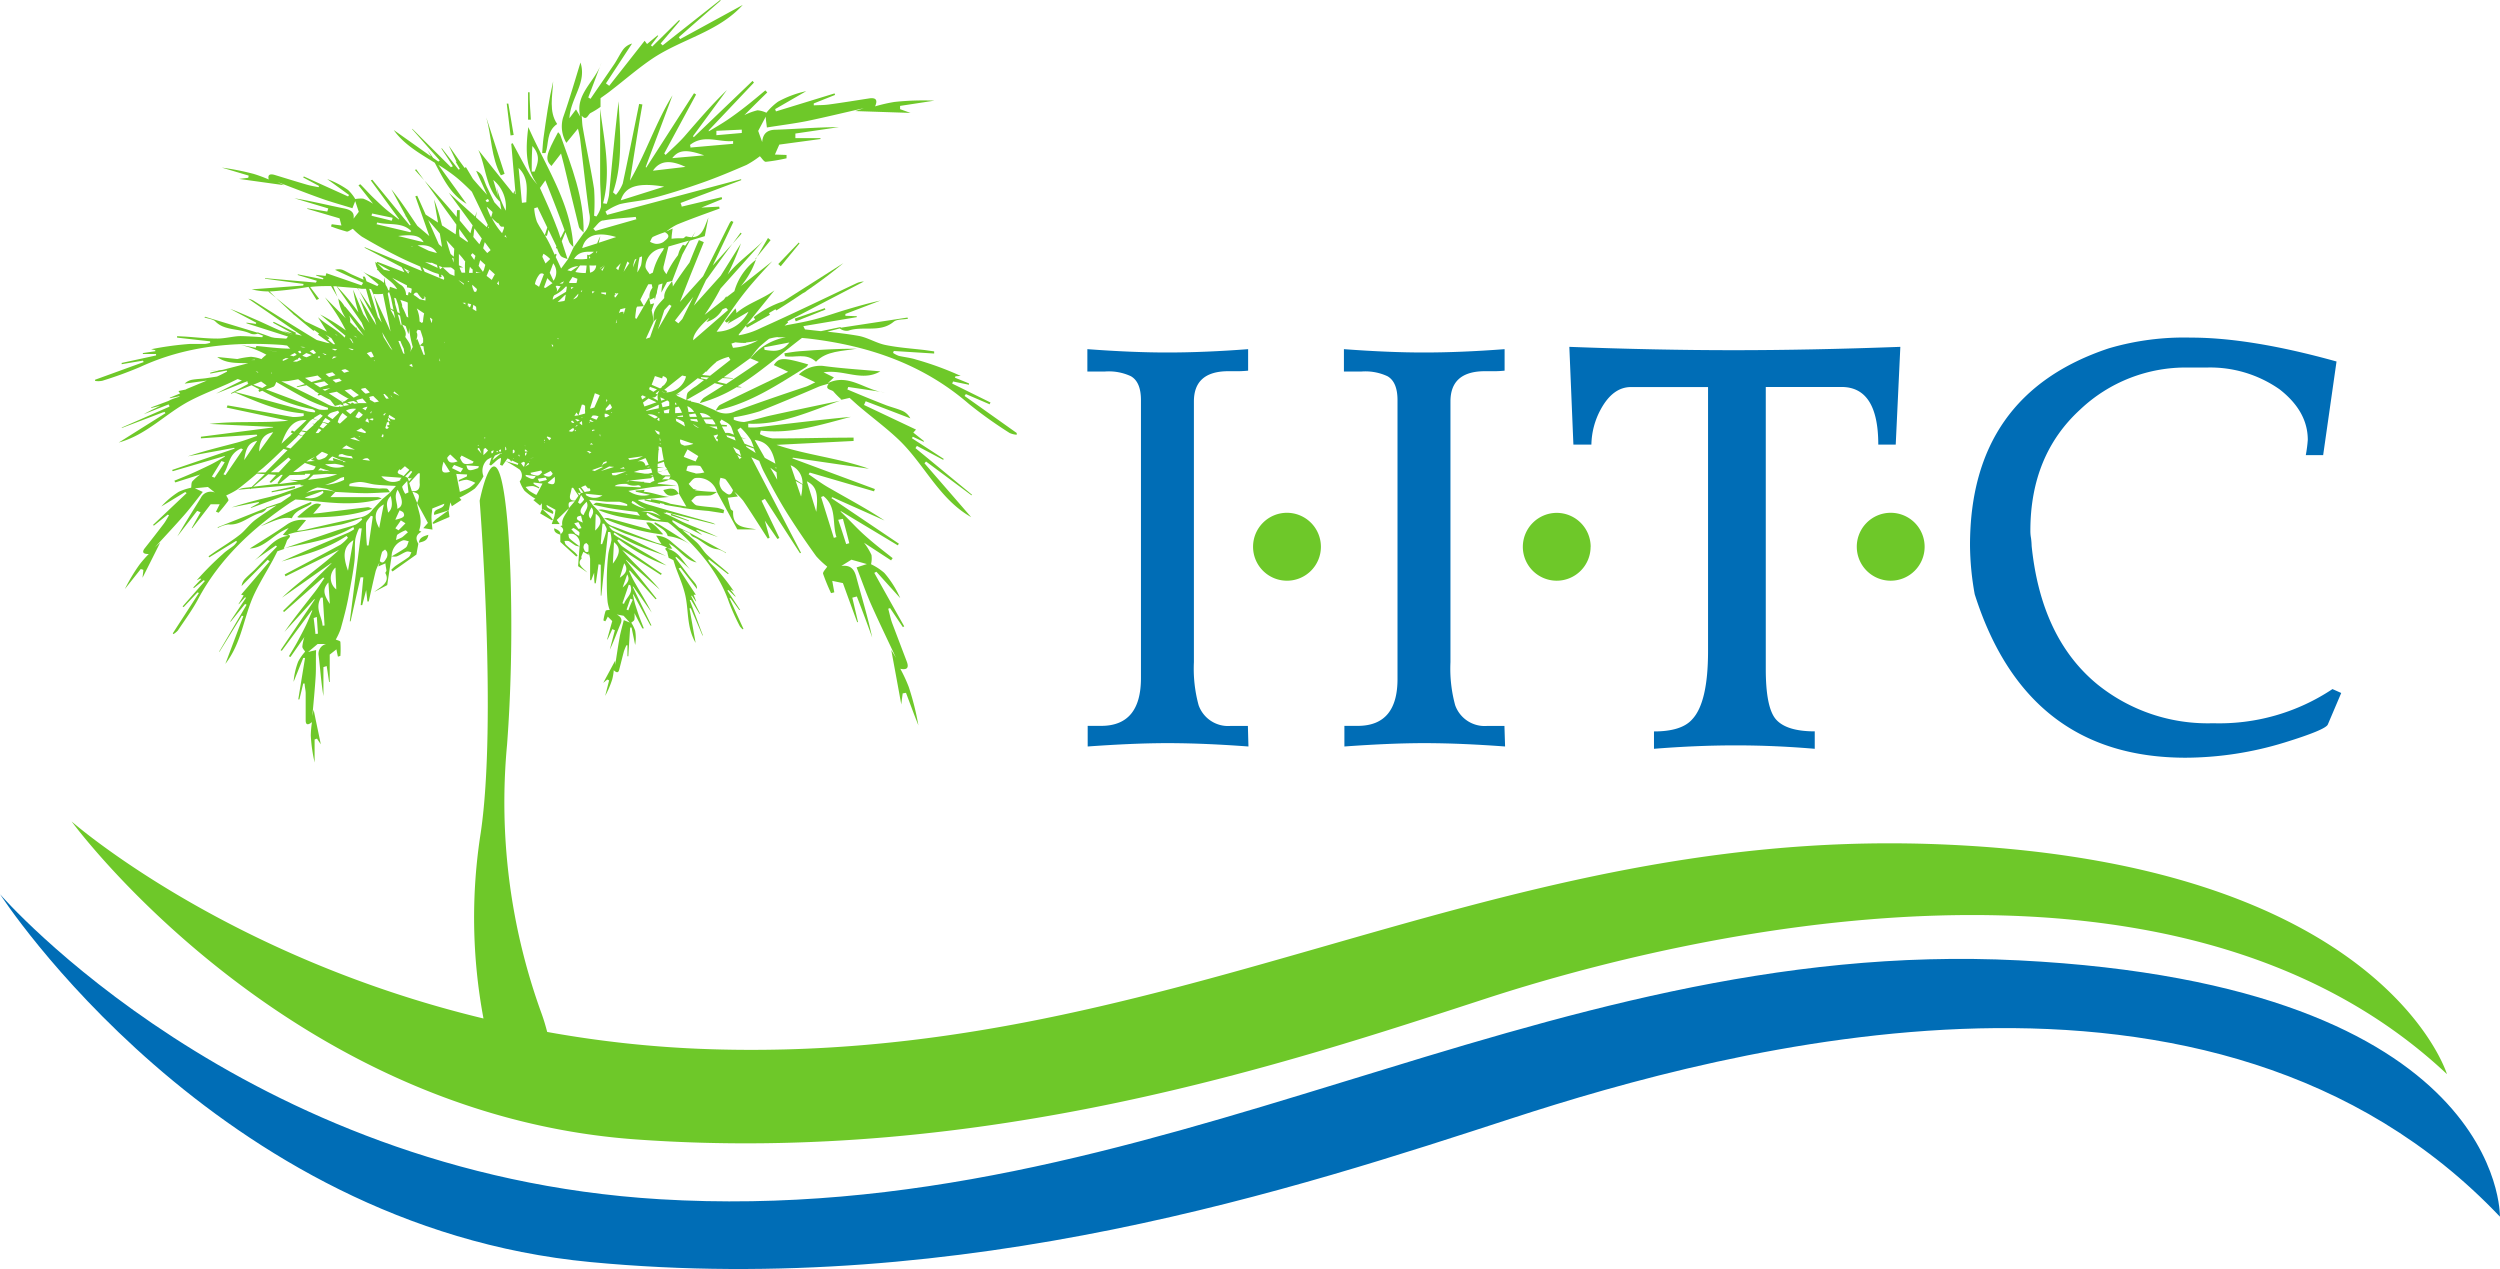 <svg id="Layer_1" data-name="Layer 1" xmlns="http://www.w3.org/2000/svg" viewBox="0 0 313.97 159.42"><title>logo</title><path d="M179.28,120.59c-3.65-.27-7-.42-10.19-.42-2.91,0-6.25.15-10,.42V118h1.69q5,0,5-6V77.09q0-2.27-1.26-3a6.55,6.55,0,0,0-3.28-.59h-2.19V70.69c3.76.28,7.1.42,10,.42q4.72,0,10.19-.42v2.7a14.05,14.05,0,0,1-1.69.07h-1q-4.12.1-4.12,3.8V110a17.38,17.38,0,0,0,.59,5.4,3.93,3.93,0,0,0,4,2.61h2.19Z" transform="translate(-22.49 -26.84)" style="fill:#006db6"/><path d="M211.51,120.59c-3.65-.27-7-.42-10.18-.42-2.92,0-6.26.15-10,.42V118H193q5.05,0,5-6V77.09c0-1.51-.42-2.52-1.26-3a6.55,6.55,0,0,0-3.28-.59h-2.19V70.69q5.64.42,10,.42,4.71,0,10.18-.42v2.7a14,14,0,0,1-1.68.07h-1c-2.75.07-4.12,1.33-4.12,3.8V110a17.44,17.44,0,0,0,.59,5.4,3.93,3.93,0,0,0,4,2.61h2.19Z" transform="translate(-22.49 -26.84)" style="fill:#006db6"/><path d="M261.15,70.4l-.58,12.28h-2.19q0-7.24-4.62-7.24h-9.51v35.43c0,3.25.43,5.38,1.31,6.35s2.48,1.47,4.84,1.47v2.19q-5.05-.43-9.93-.43t-10.26.43V118.7c2.29,0,3.9-.5,4.79-1.51q2-2.11,2-8.58V75.45h-9.68c-1.51,0-2.77.93-3.78,2.77a9.6,9.6,0,0,0-1.19,4.46h-2.26l-.51-12.28q11,.42,20.62.42T261.15,70.4Z" transform="translate(-22.49 -26.84)" style="fill:#006db6"/><path d="M316.52,113.87l-1.68,3.95q-.25.67-5.47,2.28A42.75,42.75,0,0,1,297,122q-20,0-26.51-20.53a35.67,35.67,0,0,1-.59-6.14q0-18.94,17.42-24.74a33.51,33.51,0,0,1,10.35-1.35q7.49,0,18.26,3L314.25,84h-2.18a16.78,16.78,0,0,0,.25-1.92q0-3.59-3.55-6.35A15.19,15.19,0,0,0,299.58,73h-2.2a19.27,19.27,0,0,0-13.66,5.29q-6.24,5.72-6.24,15.21c0,.17,0,.47.08.91a8.93,8.93,0,0,1,.08,1q1.19,11.59,8.27,17.39a22.07,22.07,0,0,0,14.51,4.87,25.62,25.62,0,0,0,15-4.29Z" transform="translate(-22.49 -26.84)" style="fill:#006db6"/><path d="M74.61,48.2l1.14,1.27-1-1.38Z" transform="translate(-22.49 -26.84)" style="fill:#6ec829"/><path d="M92.58,43.44c-1.56,2.89-1.66,3.41-.84,4.25l1.21-1.57.37,1.43c.62,2.59,1.22,5.18,1.87,7.76.07.28.38.5.59.74.08-4.34-1.51-8.29-2.93-12.28C92.8,43.66,92.68,43.57,92.58,43.44Z" transform="translate(-22.49 -26.84)" style="fill:#6ec829"/><path d="M78.07,60.43h0l0,0,0,0Z" transform="translate(-22.49 -26.84)" style="fill:#6ec829"/><path d="M92.46,42.41c-1.06-1.57-.59-3.46-.5-5.36-.55,2.36-.88,4.72-1.21,7.09-.09.64-.11,1.28-.17,1.92H91C91.45,44.91,91.06,43.38,92.46,42.41Z" transform="translate(-22.49 -26.84)" style="fill:#6ec829"/><path d="M120.87,64.68a12.24,12.24,0,0,0-3.72,2c.06.1.12.19.18.29l-1.18.72.14.3,2.9-1.62-.13-.21.82-.48.1.15c1.11-.67,2.19-1.39,3.26-2.11l.61-.35-.2.09a59.45,59.45,0,0,0,4.78-3.59Z" transform="translate(-22.49 -26.84)" style="fill:#6ec829"/><path d="M85.86,48.67q-1.14-3.53-2.3-7.08c.68,2.4.59,5,1.83,7.27Z" transform="translate(-22.49 -26.84)" style="fill:#6ec829"/><path d="M87,43.79c-.22-1.32-.44-2.64-.67-3.94l-.2,0q.24,2,.48,4Z" transform="translate(-22.49 -26.84)" style="fill:#6ec829"/><path d="M122.81,57.3,120.23,60l.31.28,2.36-2.87Z" transform="translate(-22.49 -26.84)" style="fill:#6ec829"/><path d="M89,38.43h-.19q0,1.72,0,3.44h.35C89.09,40.72,89,39.58,89,38.43Z" transform="translate(-22.49 -26.84)" style="fill:#6ec829"/><path d="M117.54,59.12l-.18.22,0,.06.06,0Z" transform="translate(-22.49 -26.84)" style="fill:#6ec829"/><path d="M118.94,56.73l-1.4,2.39L119.27,57Z" transform="translate(-22.49 -26.84)" style="fill:#6ec829"/><path d="M115.5,56.06l-1,1.38,1.13-1.26Z" transform="translate(-22.49 -26.84)" style="fill:#6ec829"/><path d="M124,72.61c-3.15-.91-3.68-.9-4.33.08l1.8.84-1.34.67c-2.39,1.15-4.8,2.29-7.18,3.47-.26.13-.41.48-.6.74,4.26-.85,7.78-3.24,11.38-5.47A1.6,1.6,0,0,0,124,72.61Z" transform="translate(-22.49 -26.84)" style="fill:#6ec829"/><path d="M121,71.21l.07.37c1.24.24,2.66-.48,3.9.69,1.31-1.38,3.27-1.31,5.14-1.64-2.43,0-4.81.14-7.2.32C122.24,71,121.61,71.12,121,71.21Z" transform="translate(-22.49 -26.84)" style="fill:#6ec829"/><path d="M122.43,67.2l3.72-1.48-.07-.18-3.78,1.31C122.34,67,122.38,67.08,122.43,67.2Z" transform="translate(-22.49 -26.84)" style="fill:#6ec829"/><path d="M105.79,88.38c.54,1.05,1.25.71,1.93.49C107.31,88,106.65,88.15,105.79,88.38Z" transform="translate(-22.49 -26.84)" style="fill:#6ec829"/><polygon points="56.35 64.08 56.34 64.08 56.34 64.08 56.35 64.08" style="fill:#6ec829"/><path d="M70.4,89.51h0l0,0Z" transform="translate(-22.49 -26.84)" style="fill:#6ec829"/><path d="M62.9,91.24l-1.08.12,1-1.15c-.7-.32-1.06-.12-3,1.56a.61.61,0,0,0,.26.08c3-.06,6,0,9.17-1.11-.19-.07-.38-.22-.6-.2C66.76,90.76,64.82,91,62.9,91.24Z" transform="translate(-22.49 -26.84)" style="fill:#6ec829"/><path d="M61.59,90.1a1.76,1.76,0,0,1,0-.23c-.46.19-.92.36-1.37.57-1.68.78-3.34,1.57-5,2.49,1.36-.51,2.68-1.27,3.92-1C59.64,90.82,60.8,90.7,61.59,90.1Z" transform="translate(-22.49 -26.84)" style="fill:#6ec829"/><polygon points="56.46 64.92 56.46 64.92 56.46 64.93 56.46 64.92" style="fill:#6ec829"/><path d="M76.8,92.53l.14.1,2-.87-.12-.83h0c-.51.36-1,.71-1.53,1.09A3.71,3.71,0,0,0,76.8,92.53Z" transform="translate(-22.49 -26.84)" style="fill:#6ec829"/><path d="M59.52,87.88l-2.91.65c0,.05,0,.09,0,.14l2.92-.54Z" transform="translate(-22.49 -26.84)" style="fill:#6ec829"/><path d="M76.29,94c-.65.19-1.13.37-1.19,1C75.62,94.85,76.19,94.79,76.29,94Z" transform="translate(-22.49 -26.84)" style="fill:#6ec829"/><path d="M75.1,95h0v0Z" transform="translate(-22.49 -26.84)" style="fill:#6ec829"/><path d="M35.34,74.66a49.24,49.24,0,0,0,4.75-1.73c5.61-2.6,11.61-3.21,17.84-2.77l.62.08.39.38h-.1c-.7,0-1.39-.06-2.06-.12s-1.39-.15-2.08-.21a2,2,0,0,0-.1.23l.35.07c-.74-.15-1.47-.3-2.22-.42a12.35,12.35,0,0,1,3.22,1.22,5,5,0,0,0-.63.55A4.77,4.77,0,0,0,54,71.65a10.78,10.78,0,0,0-1.7.28l-2.53-.26c1.12.85,2.49.74,3.89.79l-3.17.82a6.91,6.91,0,0,1-1.64.08l1.13,0-1.09.28v.12l2-.37H51l0,.12c-.42.21-.83.44-1.26.62l-1.38.21c-.57.08-1.16.09-1.73.19a1.82,1.82,0,0,0-.95.49l2.78-.38-2.41,1a1.62,1.62,0,0,0-.24.12l-.91.19.21.3-1.29.53,0,.07,1.2-.25,0,.07a8.81,8.81,0,0,0-1.12.39l-.3.15L41.48,78a.16.16,0,0,0,0,.08l1.17-.29c-.7.35-1.4.66-2.1,1.07l3.11-1.23.13.23-.08.08-5.92,2.59,0,.06,5.26-2-.08.07.18-.1.12.17L37.4,82.42c3.57-1,5.83-3.61,8.93-5.24,1.53-.8,3.19-1.44,4.79-2.15.39-.18.77-.37,1.22-.59l.53.19c-1.08.53-2.17,1.06-3.24,1.65l3.67-1.47.36.18,0,.06-1.84,1h0l-.32.17a.75.75,0,0,1,0,.08l.45-.18c2.77,1.15,5.48,2.41,8.68,2.64v.32a5.9,5.9,0,0,1-1.36.13c-2.75-.46-5.48-1-8.22-1.46,0,.09-.06.19-.09.28l7.74,1.65c-3.27.32-6.6,0-9.91.4l8,.38,0,.06-9.07,1.17c0,.07,0,.13,0,.2l7-.47.08.16c-.85.29-1.67.61-2.53.84-2.08.55-4.16,1.06-6.2,1.73l5.83-1.07.06.1-7.85,2.68.07.16,6.49-1.9.09.06c-.65.36-1.29.76-2,1.1s-1.41.68-2.14,1-1.49.63-2.23.93l.11.22,3.14-1a6.61,6.61,0,0,0-1,.87c-.14.21-.1.52-.14.79a7.44,7.44,0,0,0-1.55.51,10.14,10.14,0,0,0-2.2,1.85l3-1.82.18.14-4.23,4,.12.08,1.73-1.38.17.08c-.23.37-.43.77-.71,1.13-.76,1-1.54,2-2.33,3-.4.51-.22.75.49.74A14.21,14.21,0,0,0,40,97.76a22,22,0,0,0-1.83,3.06l2-2.52.32.1c0,.31-.07.61-.1,1l2.22-4.42-.66.59c1.23-1.35,2.49-2.69,3.69-4.06.8-.91,1.51-1.88,2.32-2.89l-1-.46L48.6,88l.88.7a1.37,1.37,0,0,0-1.77.67c-1,1.61-2,3.19-2.95,4.84L47.25,91l.43.17-1.12,2,.08,0,2.31-3h1.13c-.16.31-.31.62-.47.93l.33.13a19.11,19.11,0,0,0,1.22-1.5c.09-.15-.16-.45-.26-.67a10.63,10.63,0,0,0,1.39-.74c.84-.64,1.65-1.31,2.46-2l1,.07L54.09,88l-1,.12a2.08,2.08,0,0,0-.7.23l1.47-.13.08.06.09-.07,6.2-.54,0,.11.41.06c-.94.33-1.88.68-2.83,1s-2.05.54-3.07.81-2.11.56-3.16.92L55,89.88a1.19,1.19,0,0,0,0,.13l-1,.56,0,.07L59,88.8c0,.22,0,.29,0,.31l-1.22.83-1.88.64a.38.38,0,0,0,0,.06l-6.06,2.41v.1a4,4,0,0,1,1.33-.45c1.55.16,2.75-1.16,4.18-1.48a1.32,1.32,0,0,0,.65-.55l1.23-.37c-.87.58-1.76,1.15-2.6,1.77s-1.29,1.35-2,1.91c-1,.79-2.12,1.46-3.18,2.18l-.77.54s.06.09.09.14l3.37-2.07.12.11a3.27,3.27,0,0,1-.39.46c-.45.37-1,.69-1.38,1.07a38,38,0,0,0-3.3,3.31l.46-.22.11.06-1,1.06.08.08,1.24-1a.64.64,0,0,0,.14.11L45.42,103l.13.09,1.74-1.85.18.07c-1.09,1.69-2.19,3.38-3.28,5.07l.08.1a2.61,2.61,0,0,0,.56-.46c.87-1.3,1.82-2.59,2.54-3.94,2.67-5,6.8-8.92,11.71-12.2l.51-.31c3.63.24,7,1,10.83-.11a1.4,1.4,0,0,0-.49-.19c-.66,0-1.33,0-2,0-1.27,0-2.53,0-3.94,0l.62-.65a5.48,5.48,0,0,0-3.69.15c.22-.13.43-.28.65-.39a5.27,5.27,0,0,1,.76-.31c.36,0,.74.09,1.1.15a6.73,6.73,0,0,1,1.18.4h0v0c1.25.06,2.5.15,3.77.16,1,0,2.06-.08,3.09-.12h0c-.13-.16-.22-.4-.41-.46a4.79,4.79,0,0,0-.9,0l-3.8-.31c0-.09,0-.19.05-.29a5.37,5.37,0,0,1,1.24-.23c.65,0,1.26.24,1.91.32.86.1,1.74.13,2.66.18l-.74.83h0l-1,.85,0,0-1.17,1.25h0a2.55,2.55,0,0,1-1.76,1.06c-2.29.47-4.56,1-6.85,1.53-.23.06-.48.06-.91.13l1.14-1.36a3.39,3.39,0,0,0-2.33.5c-1.54,1.08-3.15,2.05-4.75,3.07,1.92-.08,3-1.85,4.89-2.57l-.73.85.71.12c-2.12.23-3,2.3-4.59,3.31l3-2.09.15.13-2.84,2.94c-.39.38-.82.73-1.19,1.13a1.65,1.65,0,0,0-.42.89l3.27-3.3.26.19-3.59,4.19.32.09c-.21.37-.43.74-.65,1.1l.06,0,.76-.85.13.05-2,3,.08,0,1.8-2.22.19.1L50,108.69l.06,0,2.8-4.53.19.06-2.26,6c2.11-2.74,2.27-5.86,3.64-8.78.68-1.44,1.56-2.84,2.33-4.26.19-.35.36-.7.57-1.11l.77-.26v0l.17-.06-.16,0a7.94,7.94,0,0,0,.41-1c.09-.26.74-.58.13-.8.34-.09.68-.2,1-.26,1.93-.33,3.86-.61,5.8-1a23.42,23.42,0,0,0,2.42-.78l.11.16a3.52,3.52,0,0,1-.82.65c-.84.31-1.7.5-2.54.79l-6.35,2.16c2.9-.65,5.82-1,8.6-2.64l.1.27a5.85,5.85,0,0,1-.73.43c-2.8,1.2-5.61,2.38-8.4,3.63,2.79-.82,5.6-1.5,8.17-3.21l.18.22a5.23,5.23,0,0,1-.94.88c-2.32,1.26-4.65,2.49-7,3.73,0,.07.07.16.1.24l6.72-3.32c-2.25,2.11-4.9,3.81-7.16,6l6.16-4.33.07,0-6.11,6,.14.13,4.9-4.33.16.07c-.46.68-.9,1.38-1.41,2-1.22,1.58-2.48,3.13-3.61,4.77l3.73-4.1.1,0-4.31,6.39.15.07,3.75-5.06h.09c-.27.63-.52,1.27-.82,1.89s-.66,1.29-1,1.93-.75,1.29-1.13,1.93l.2.09,1.75-2.51a5.87,5.87,0,0,0-.26,1.2c0,.24.23.42.35.64a6.23,6.23,0,0,0-.87,1.24,9.13,9.13,0,0,0-.58,2.55q.61-1.5,1.21-3h.23q-.43,2.61-.85,5.21h.14c.16-.65.32-1.3.48-2l.18,0c0,.39.12.79.13,1.2,0,1.13,0,2.28,0,3.42,0,.59.27.64.79.23a13,13,0,0,0-.15,1.69A20.28,20.28,0,0,0,62,122.6c0-1,0-1.92,0-2.89l.3-.11c.15.24.31.46.48.72-.29-1.43-.59-2.81-.9-4.34-.07.33-.11.55-.16.78.14-1.64.31-3.3.41-4.93.07-1.09,0-2.17.06-3.35l-1,.24,1.19-1,1.06,0a1.27,1.27,0,0,0-.93,1.48c.21,1.68.31,3.39.6,5.06v-3.64l.41-.13c.1.67.2,1.34.3,2l.08,0c0-1.18,0-2.36,0-3.44l.84-.66c.06.3.12.61.19.92l.31-.1a13.1,13.1,0,0,0,0-1.74c0-.15-.37-.21-.58-.31a8.31,8.31,0,0,0,.61-1.32c.38-1.37.75-2.74,1-4.11s.56-2.91.73-4.36c.12-.94,0-1.86.11-2.81a5.85,5.85,0,0,1,.48-1.36l.33,0q-.76,5.83-1.5,11.67h.1c.41-1.84.83-3.68,1.25-5.52l.35,0c-.11,1.17-.22,2.33-.33,3.49l.19,0c.15-.57.3-1.13.5-1.9.06.62.11,1,.15,1.44l.17,0c.29-1.28.56-2.56.88-3.85a6.71,6.71,0,0,1,.51-1.11l0-.11h0a8.16,8.16,0,0,1,.26-1.07c0-.14.26-.26.4-.39.09.12.24.23.26.37a1,1,0,0,1-.06.68c-.19.28-.39.87-.86.41v0l0,.07c-.06.2-.13.4-.19.6l.9-.39c0,.31.1.61.12.92,0,.09-.16.24-.13.31.62,1.19-.57,1.7-1.4,2.36l1.63-.86c.17-1.14.36-2.37.55-3.61h0a2.14,2.14,0,0,1,1.41-2c.22-.08.5.07.75.11-.13.26-.17.62-.37.78-.56.41-1.19.75-1.79,1.12h0a1.87,1.87,0,0,0,.65,0c.41-.16.79-.44,1.2-.59.19-.07.42,0,.64.08-.11.2-.17.47-.35.6-.54.4-1.12.74-1.67,1.12a5.55,5.55,0,0,0-.52.48l.17.2,3-2.13c.07-.45.16-.9.24-1.35-.4-.69-.28-1.13.38-1.51-.1-.06-.29-.12-.28-.17C75.62,92,75,91.08,74.86,90c.45.81.9,1.63,1.37,2.51l-.58.66,1.15.18c-.05-.49-.11-1-.12-1.46s.07-.79.1-1.19l1.51-.6c-.08.79-1.47.52-1.27,1.41l1.83-.58c.07-.33.14-.67.2-1l.19.49,1.2-.79-.25-.29a11.92,11.92,0,0,0,1.93-1.14,7.23,7.23,0,0,0,1.09-1.55,1.88,1.88,0,0,1,.48-2.08,4,4,0,0,1,.54-.29l-.29.92.21.1.45-.39a4.15,4.15,0,0,1,.51-.43,1.06,1.06,0,0,1,.3-.13v0c0,.29-.07.57-.12.86l.29.12.65-.92.21.1a1.11,1.11,0,0,1,.25.3,1.06,1.06,0,0,0,.1-.14l.79.37-.06.18L86,84.75a20,20,0,0,1,1.76,1.07,1.12,1.12,0,0,1,0,1.47,4.57,4.57,0,0,0,.61,1.19,9,9,0,0,0,1.36,1l-.26.16.84.69.23-.29c0,.23,0,.46,0,.7l1.38.64c.31-.57-.86-.58-.78-1.13l1.11.61a6.14,6.14,0,0,1-.13.8c-.09.33-.23.64-.34,1l1,0-.37-.52,1.54-1.49c-.12-.74-.06-.81.73-.86l-.73.85c-.3.72-1,1.28-.84,2.19,0,0-.16.05-.25.07.47.34.49.65,0,1.06h0s0,0,0,0v0c0,.31,0,.63,0,.94l2,1.83a1.16,1.16,0,0,0,.17-.12,3,3,0,0,0-.33-.38c-.38-.33-.79-.64-1.15-1-.11-.11-.11-.3-.17-.44a1.39,1.39,0,0,1,.53,0c.3.16.57.4.87.57a1.67,1.67,0,0,0,.5.11h0c-.42-.33-.87-.64-1.25-1-.14-.13-.11-.38-.16-.57a1.65,1.65,0,0,1,.63,0,1.34,1.34,0,0,1,.78,1.54l0,0h0c-.06.86-.13,1.72-.19,2.5l1.17.8c-.55-.56-1.42-1.07-.71-1.77,0,0-.07-.16-.05-.22.07-.21.17-.41.25-.61l.67.39c0-.15,0-.29,0-.43l0,0v0c-.47.24-.53-.18-.63-.39a.62.62,0,0,1,.07-.47c0-.1.18-.14.27-.21.09.1.24.22.26.31a6.08,6.08,0,0,1,0,.76h0v.08a3.72,3.72,0,0,1,.21.82c0,.91,0,1.8,0,2.71l.14,0,.37-.95c0,.55,0,.94.06,1.34l.14,0c.13-.79.24-1.59.35-2.39l.28.06c0,1.3,0,2.59,0,3.88h.07q.42-4,.85-8l.27,0a3.82,3.82,0,0,1,.15,1c-.09.64-.34,1.25-.41,1.9a30.12,30.12,0,0,0-.17,3c0,1,0,1.93.1,2.9a5.27,5.27,0,0,0,.26,1c-.18,0-.48,0-.52.13a7.75,7.75,0,0,0-.27,1.18l.24.11c.11-.19.22-.39.31-.59l.56.56c-.2.72-.43,1.51-.64,2.31h.06l.59-1.3.32.14q-.32,1.22-.64,2.45c.53-1.08.91-2.22,1.38-3.31.2-.47.06-.81-.5-1.12l.85.16.79.86-.76-.31c-.19.8-.41,1.51-.54,2.26-.2,1.11-.36,2.25-.54,3.37,0-.16,0-.31,0-.54l-1.5,2.79.51-.42.23.11-.5,1.95a12,12,0,0,0,.89-2.08,6.6,6.6,0,0,0,.19-1.15c.36.35.58.34.68-.05.2-.76.39-1.54.59-2.3a6.4,6.4,0,0,1,.32-.78l.13,0c0,.46,0,.92,0,1.38l.11,0c.07-1.2.15-2.4.23-3.61l.18,0c.14.73.3,1.46.45,2.19a5.27,5.27,0,0,0,0-1.8,4.92,4.92,0,0,0-.49-1c.14-.11.34-.22.39-.37a3,3,0,0,0,0-.84l1,1.93.19,0c-.19-.49-.4-1-.57-1.46s-.34-1-.48-1.44-.23-.92-.33-1.37h.07l2.14,3.91.13,0c-.79-1.63-1.58-3.25-2.36-4.88h.09l2.3,3.26c-.63-1.25-1.38-2.47-2.08-3.7-.3-.51-.53-1-.78-1.56l.14,0,3.2,3.58.13-.07-3.87-4.88h.06l4.22,3.75c-1.44-1.77-3.29-3.28-4.73-5l4.85,3.14.13-.15c-1.67-1.15-3.34-2.29-5-3.46a3.48,3.48,0,0,1-.6-.72l.19-.12a23.62,23.62,0,0,0,6,3.27c-2-1.21-4.09-2.4-6.14-3.58a4.53,4.53,0,0,1-.52-.38,1.74,1.74,0,0,1,.13-.17c2,1.47,4.24,2.11,6.47,2.94l-4.73-2.31c-.64-.31-1.3-.56-1.93-.88-.22-.11-.36-.36-.55-.55L99.2,93a18.73,18.73,0,0,0,1.81.85c1.5.52,3,1,4.52,1.45.26.09.51.21.77.32-.53.06-.06.37,0,.56a4.74,4.74,0,0,0,.17.7l-.14-.05.15.07v0l.58.29c.1.31.18.56.26.82.38,1.06.85,2.11,1.13,3.18.6,2.14.18,4.27,1.4,6.39-.25-1.42-.51-2.88-.77-4.35h.17l1.46,3.42h.06c-.56-1.48-1.11-3-1.66-4.46l.17,0,1.06,1.74h.08l-1.14-2.26.12,0,.47.69h.06c-.11-.28-.23-.56-.33-.83l.28,0-2.17-3.3.24-.09,2.07,2.67a1,1,0,0,0-.19-.66c-.23-.32-.51-.61-.76-.93-.6-.78-1.19-1.57-1.77-2.36l.14-.07,2,1.81c-1.1-.9-1.45-2.41-3.12-2.85l.6,0-.44-.67c1.36.73,2,2.08,3.5,2.4-1.1-.91-2.25-1.78-3.3-2.71a3,3,0,0,0-1.79-.66l.68,1.07c-.34-.1-.54-.14-.73-.21-1.75-.65-3.5-1.33-5.26-2a1.94,1.94,0,0,1-1.25-1l0,0h0l-.71-1h0l-.68-.7h0l-.46-.65c.76.08,1.48.17,2.18.23.54,0,1.07,0,1.6,0a5,5,0,0,1,1,.32c0,.07,0,.14,0,.21l-3.13-.31a4.55,4.55,0,0,0-.73-.09c-.16,0-.27.16-.41.25h0c.82.17,1.65.37,2.47.5,1,.16,2.05.28,3.08.41l0,0h0a6.64,6.64,0,0,1,1-.12l.84,0a4.66,4.66,0,0,1,.63.32c.16.11.3.24.46.35a5.24,5.24,0,0,0-3-.6l.39.52-3.18-.5c-.54-.09-1.07-.21-1.61-.29a1.46,1.46,0,0,0-.45.06c2.89,1.24,5.77,1.23,8.76,1.56l.36.27c3.38,2.87,6,6,7.31,9.79a29.36,29.36,0,0,0,1.36,3,2.11,2.11,0,0,0,.36.38l.09-.06-1.76-3.85.15,0,1.08,1.48.12,0L113.84,101l.13-.06.84.81.08,0-.65-.85.09,0,.33.21a24.31,24.31,0,0,0-2.08-2.67c-.28-.32-.62-.61-.92-.92a1.79,1.79,0,0,1-.23-.36l.11-.06,2.37,1.84.1-.08-.54-.47c-.73-.63-1.51-1.23-2.19-1.89-.49-.48-.8-1.09-1.31-1.56s-1.19-1-1.79-1.55l.94.42a1,1,0,0,0,.43.46c1.09.41,1.84,1.46,3.11,1.56a3.34,3.34,0,0,1,1,.48.42.42,0,0,0,0-.07l-4.48-2.45,0,0-1.4-.69-.84-.73s0-.06,0-.22L110.6,94a.13.13,0,0,0,0-.05l-.68-.51.07-.08,2.66.93c-.79-.39-1.59-.72-2.39-1.05s-1.58-.61-2.34-1-1.41-.69-2.12-1l.34,0a.44.44,0,0,0,0-.07l6.21,1.54a1.74,1.74,0,0,0-.52-.24c-2.52-.71-5-1.4-7.57-2.16a7.83,7.83,0,0,1-1.62-.63v-.06l3.88-.37c-1.07-.13-2.15-.59-3.2-.65a.43.43,0,0,0,.12-.24l-1.15.09.07.15.36,0a2.88,2.88,0,0,0-.36,0l1.74.38a3.24,3.24,0,0,1-2.69-.49c1.18-.18,2.25-.39,3.35-.52s2.2-.12,2.76-.15l-2.47-.23.13-.12a4.66,4.66,0,0,0,1.38-.41,3.71,3.71,0,0,0-.92,0l.43-.39h0l.63,0a4.08,4.08,0,0,1-.21.38,1.81,1.81,0,0,1,.24,0h-.08l.1,0c.76.11,1.06.64,1,1.78h0l0,0v0l.94,1.63-2-.35a9.11,9.11,0,0,0-2.45-.57v.15l-.79-.15c0,.05,0,.1,0,.16l1.92.43s0-.08,0-.11l.55.12s0,.05,0,.08c.69.14,1.38.25,2.07.36l.56.12-.18-.05c1,.16,2.08.28,3.11.36l1.88.29c0-.13.05-.27.08-.4a4.83,4.83,0,0,0-.86-.28c-.85-.11-1.71-.15-2.56-.3-.27-.05-.49-.38-.72-.59.24-.21.44-.54.71-.6.56-.1,1.16,0,1.73-.08a2.29,2.29,0,0,0,.78-.43v0h0a24.55,24.55,0,0,1-2.71-.2s-.08-.07-.12-.09l.25,0a.51.51,0,0,1,0-.06h-.34a6.55,6.55,0,0,1-.62-.66c.27-.25.51-.66.82-.73a2.45,2.45,0,0,1,2.73,1.75h0l0,0,2.56,4.7,2.38,0c-1.34-.3-3-.11-2.91-2.26,0-.11-.27-.19-.31-.33-.14-.46-.25-.93-.37-1.39l1.28-.16-.52-.69-.1-.09v0c-.32,1-.88.32-1.25.08a1.63,1.63,0,0,1-.44-.92,2,2,0,0,1,.13-.73c.22.08.54.08.68.25a13.4,13.4,0,0,1,.89,1.32v0l.1.14a7.68,7.68,0,0,1,1.17,1.17c1.06,1.56,2.06,3.17,3.09,4.76l.23-.1-.6-2.16,1.59,2.31.24-.13-2.24-4.67.42-.24,4.41,6.83.13-.06-6.25-12,1,.46c.18.47.36.94.59,1.38,1,1.91,2,3.77,3.17,5.6s2.23,3.38,3.4,5A11.27,11.27,0,0,0,126.38,98c-.18.3-.58.67-.52.9a24.58,24.58,0,0,0,1,2.43l.41-.1c-.09-.48-.18-1-.26-1.44l1.34.28c.56,1.55,1.17,3.23,1.79,4.9l.11,0-.72-3.07.57-.15q1,2.58,1.93,5.16c-.55-2.59-1.33-5.09-2-7.61-.28-1.1-.83-1.52-1.88-1.38l1.27-.79,1.94.55-1.29.42c.65,1.65,1.18,3.2,1.84,4.69,1,2.24,2.07,4.45,3.11,6.67l-.6-1c.45,2.42.85,4.6,1.26,6.85.06-.51.12-.95.18-1.39l.41-.07c.52,1.36,1,2.71,1.56,4.08a34.1,34.1,0,0,0-1.21-4.81,18.85,18.85,0,0,0-1.06-2.29c.84.18,1.12-.11.8-.93q-.92-2.42-1.83-4.82c-.21-.58-.32-1.19-.49-1.79l.23-.08,1.61,2.39.17-.1q-1.89-3.35-3.76-6.71l.26-.15,3,3.32a12.5,12.5,0,0,0-2-3.17,7.31,7.31,0,0,0-1.67-1.09,3.2,3.2,0,0,0,.06-1.16A7.86,7.86,0,0,0,131,95l3.4,2.22c.06-.1.13-.19.2-.28-.79-.63-1.59-1.24-2.36-1.88s-1.5-1.28-2.21-2-1.31-1.35-2-2l.11,0,7.1,4.27.14-.21-8.48-5.72.11-.12,6.57,2.93c-2.2-1.46-4.51-2.68-6.79-4-1-.54-1.84-1.19-2.75-1.81l.15-.21,8.08,2.36c0-.1.07-.19.1-.29L122,84.41l.07-.09,9.55,1.39c-3.81-1.35-7.84-1.72-11.61-3l9.68-.49c0-.13,0-.27,0-.42-3.4,0-6.8.11-10.18.1a5.23,5.23,0,0,1-1.57-.53c0-.15.06-.3.1-.45,3.93.45,7.6-.76,11.31-1.73-3.95.37-7.87.86-11.81,1.32a8,8,0,0,1-1.08,0c0-.15,0-.31,0-.46,4.14.18,7.78-1.57,11.52-2.88-2.87.6-5.74,1.2-8.61,1.83-1.15.25-2.26.63-3.41.84a3.58,3.58,0,0,1-1.32-.29c0-.1,0-.2,0-.3a22.86,22.86,0,0,0,3.26-.76c2.48-1,4.9-2,7.35-3.06.43-.18.89-.28,1.33-.42-.61.78.34.73.58,1a9.61,9.61,0,0,0,1,1l-.22.08.25-.05,0,0,1-.23c.47.42.85.78,1.27,1.13,1.66,1.41,3.43,2.71,5,4.22,3.16,3.07,5,7.37,9,9.63l-5.87-6.77.2-.22,5.71,4.25.06-.08-7.1-5.85.18-.28c1.11.58,2.2,1.17,3.3,1.75a.91.91,0,0,0,.07-.12l-4-2.6.12-.18,1.35.63.06-.08-1.35-1.07.34-.38L131,77.7c.07-.16.14-.31.21-.47l5.61,2.15a2.09,2.09,0,0,0-1-.94c-.65-.28-1.34-.45-2-.69-1.65-.64-3.28-1.31-4.91-2l.11-.31,4.58.68c-2.41-.21-4.54-2.47-7.15-1.15l.77-.73-1.3-.64c2.56-.4,4.82,1.23,7.13-.12-2.43-.22-4.84-.36-7.23-.69a3.92,3.92,0,0,0-3,1.07l2.06,1c-.54.25-.83.42-1.14.53-3,1-5.93,2-8.87,3.09a2.67,2.67,0,0,1-2.65-.14h0l-2-.86h.05l0,0-.07,0-.93-.22,0-.09-.17,0-.49-.12h0l-1.17-.53.49-.22c-.21,0-.4.11-.6.16l0,0c1-.73,1.89-1.41,2.78-2.12l.79.23-1,.78a6.25,6.25,0,0,0-1,.75c-.19.23-.17.63-.23,1h0c1.2-.7,2.42-1.37,3.58-2.14.37.1.74.19,1.11.26l-.15.1c-.78.52-1.59,1-2.35,1.5a2.3,2.3,0,0,0-.49.65A18.66,18.66,0,0,0,115,75.47c.22,0,.43.06.65,0l-.52-.12c2.83-1.73,5.35-4,8.08-6.07l.74.07c7.51.87,14.42,3.18,20.26,8.25a54.82,54.82,0,0,0,5.08,3.62,2.65,2.65,0,0,0,.89.22,1.86,1.86,0,0,1,0-.22l-6.55-4.65.16-.24,3,1.29c0-.08.06-.15.1-.23l-4.82-2.38a2.58,2.58,0,0,0,.11-.26l2,.41c0-.06,0-.12,0-.17l-1.77-.72.08-.17.65-.05A38.87,38.87,0,0,0,137.55,72c-.7-.23-1.46-.3-2.19-.47a3.64,3.64,0,0,1-.7-.36c0-.08.05-.17.08-.25l5.07.32c0-.08,0-.18,0-.27l-1.2-.17c-1.63-.19-3.29-.3-4.9-.63-1.16-.23-2.24-.94-3.4-1.15s-2.61-.38-3.92-.53l1.57-.4a1.37,1.37,0,0,0,1.06.28c1.84-.64,4,.3,5.69-1.11.42-.35,1.19-.27,1.81-.39l-.06-.15L128.07,68l0-.09-2.48.52-2-.22s-.07-.12-.21-.41l6.71-1.13s0-.08,0-.12l-1.43-.05c0-.07,0-.15,0-.23l4.42-1.69c-1.43.31-2.82.71-4.21,1.12s-2.68.88-4,1.23-2.57.55-3.85.8l.46-.4-.1-.13,9.6-5a2.28,2.28,0,0,0-.94.22c-4,1.89-8,3.83-12,5.62a9.82,9.82,0,0,1-2.77.91l0-.11,4.48-5.53c-1.5,1.1-3.39,1.63-4.78,2.85a1.25,1.25,0,0,0-.12-.59l-1.34,1.6.25.19.41-.29a5,5,0,0,0-.3.44l2.62-1.52a4.56,4.56,0,0,1-4,2.51c1.29-1.82,2.4-3.53,3.67-5.11s2.63-3,3.32-3.74l-3.94,3.11a10.19,10.19,0,0,0,1.88-3.29,7.51,7.51,0,0,0-2.7,3.94l-1,.77a.83.83,0,0,0,0-.15l-.32.43-2.42,1.92c.74-1.06,1.41-2.17,2-3.3l5.37-6c-1.46,1.47-3.25,2.67-4.48,4.25a36.76,36.76,0,0,0,1.68-3.93L113,61.47l-3.37,3.75L111.16,62l.27-.35c1-1.39,2-2.8,3.06-4.22L112,60.19l2.6-5.48-.27-.13a1.66,1.66,0,0,0-.21.28l-3.33,6.67-2.91,3.23,1.29-3.28,1.71-4.23-.62-.26c-.42.93-.8,1.88-1.18,2.83q-1.09,1.46-2.09,3a2.28,2.28,0,0,0-.1-.65h0l1.29-3.36.94-1.74L111,56.5c.17-.86.31-1.6.46-2.33-.49,1.05-.7,2.41-2,2.45l.4-.75c-.15.26-.32.51-.48.76a3,3,0,0,1-.71-.11c-.1,0-.25.22-.39.24-.48,0-1,0-1.45.07,0-.41.08-.82.13-1.29l-.8.38L106,56h0c.91.52.13.92-.18,1.22a1.58,1.58,0,0,1-1,.24,2.19,2.19,0,0,1-.7-.26c.13-.21.2-.52.39-.62A12.91,12.91,0,0,1,106,56l0,0,.15-.07a7,7,0,0,1,1.4-.9c1.75-.72,3.54-1.35,5.32-2a2.2,2.2,0,0,1-.06-.24l-2.24.12,2.6-1.06c0-.09,0-.18-.07-.25l-5,1.19c0-.15-.09-.31-.14-.46l7.61-2.86,0-.13L98.73,53.83l-.2-.42a8.1,8.1,0,0,1,1.79-.93c1.36-.32,2.79-.4,4.15-.76,2.07-.54,4.12-1.2,6.14-1.91s3.78-1.46,5.64-2.26a12,12,0,0,0,1.67-1.09c.25.25.52.72.76.7a22.76,22.76,0,0,0,2.59-.44c0-.14,0-.28,0-.42l-1.46-.05.55-1.25,5.17-.7s0-.08,0-.11l-3.15,0c0-.19,0-.38,0-.58l5.44-.8c-2.63,0-5.24.23-7.86.32-1.12,0-1.66.48-1.75,1.55l-.5-1.4.95-1.79c0,.42.09.83.14,1.36,1.74-.28,3.37-.48,5-.8,2.41-.5,4.79-1.09,7.18-1.62l-1.09.36,6.95.23-1.31-.47c0-.13,0-.27,0-.41l4.31-.66a34,34,0,0,0-5,.16,19.65,19.65,0,0,0-2.45.56c.35-.79.13-1.13-.75-1-1.69.26-3.39.54-5.1.77-.61.08-1.23.07-1.85.1l0-.24,2.68-1.07a1.78,1.78,0,0,1-.07-.19l-7.36,2.26-.1-.29,3.9-2.25a12.93,12.93,0,0,0-3.54,1.32A7.48,7.48,0,0,0,118.74,41a3.38,3.38,0,0,0-1.12-.31,7.92,7.92,0,0,0-1.65.61c1.12-1.12,2-2,2.88-2.85l-.24-.26c-.78.64-1.54,1.29-2.33,1.91s-1.56,1.2-2.37,1.75-1.6,1-2.41,1.49a.61.61,0,0,0,0-.13l5.68-6L117,37l-7.38,7.07-.1-.13,4.26-5.79C111.85,40,110.16,42,108.42,44c-.73.82-1.56,1.54-2.34,2.3l-.17-.19,4-7.4-.26-.16-6,9.34-.07-.08c1.12-3,2.26-6,3.37-9-2.12,3.44-3.34,7.29-5.35,10.72.52-3.19,1-6.38,1.57-9.57l-.41-.07c-.68,3.33-1.34,6.66-2.06,10a5.24,5.24,0,0,1-.85,1.42L99.48,51c1.27-3.76.87-7.6.7-11.44-.47,3.94-.83,7.88-1.21,11.82a7.82,7.82,0,0,1-.28,1.06l-.46-.07c1.05-4,.11-7.95-.37-11.89,0,2.94,0,5.88,0,8.82,0,1.17.14,2.35.1,3.52a3.51,3.51,0,0,1-.57,1.21l-.29-.1a24.41,24.41,0,0,0,0-3.35c-.41-2.63-1-5.22-1.44-7.83-.07-.46-.07-.93-.12-1.39.63.76.79-.17,1.14-.34a9.71,9.71,0,0,0,1.23-.76l0,.22c0-.08,0-.16,0-.24h0c0-.39,0-.78,0-1.07.5-.36.94-.66,1.36-1,1.73-1.33,3.38-2.78,5.2-4,3.67-2.44,8.26-3.34,11.3-6.71l-7.86,4.29-.17-.24L113,26.91l-.07-.07-7.22,5.7c-.08-.09-.17-.16-.25-.24l2.42-2.85-.1-.09-3.38,3.33-.16-.16.91-1.18a.4.4,0,0,0-.08-.07l-1.32,1.09-.3-.41L99,37.62l-.41-.31,3.28-5a2.09,2.09,0,0,0-1.12.75c-.41.57-.71,1.22-1.1,1.81-1,1.47-2,2.92-3,4.38l-.28-.17c.55-1.44,1.1-2.89,1.64-4.34-.72,2.31-3.37,3.91-2.64,6.75l-.54-.91L94,41.69c.15-2.57,2.22-4.45,1.39-7C94.68,37,94,39.36,93.2,41.62a4,4,0,0,0,.42,3.16L95.07,43a11.47,11.47,0,0,1,.27,1.23c.38,3.11.71,6.22,1.14,9.33a2.66,2.66,0,0,1-.69,2.56v0h0a.21.21,0,0,0,0,0l-1.28,1.8,0-.06,0,0s0,0,0,.07l-.72,1.52h0c-.25-.77-.5-1.54-.75-2.32l.47-1.14c.15.42.3.84.46,1.26a2.22,2.22,0,0,0,.53.61c-.32-5.54-3.43-10-5.66-15.06-.36,2.86-.41,5.43,1.47,7.64l.67-.95c.73,1.83,1.39,3.49,2,5.15.14.37.28.74.41,1.11l-.5,1c-.16-.48-.32-1-.5-1.42C91.76,53.65,91,52,90.28,50.4h.05l0,0h0a11.11,11.11,0,0,1-1.2-1.46c-.8-1.36-1.51-2.74-2.26-4.12l-.17.09c.18,2.1.36,4.2.54,6.3h-.09c0-.14,0-.29,0-.44a2.35,2.35,0,0,0-.2.38l-4.39-5.48c1,2.16.89,4.75,2.72,6.51l.17,1-.87-.93-.94-1.93c-.22-.45-.34-.92-.58-1.36a1.46,1.46,0,0,0-.77-.66l1.37,3c-.62-.67-1.22-1.34-1.78-2l0,0L81,47.82l-.15.12c-.84-1.13-1.55-2.2-2-2.81l1,2.08-.07-.07-.07,0c.18.31.36.61.53.92l-.15.09L78,45.48l-.09,0c.49.75,1,1.49,1.45,2.24l-.24.12-4.83-4.81-.07,0L77.72,47l-.18.13-.66-.47-.73-1c.17.27.32.55.48.83l-4.69-3.32c1.24,1.78,3.22,2.92,5.15,4.11,1.07,2,2,4,4,5.16l-3.54-4.89a20.56,20.56,0,0,1,2.38,1.67c.64.54,1.23,1.11,1.82,1.7l2,4.15-.13.3-1.35-1.23c0-.25.07-.5.1-.75l-.21.65-3.31-3,3,4.1c-.1.32-.19.64-.28,1l-1.34-1.6c0-.44,0-.87,0-1.31h-.34l-.05.86-.57-.68c-1.13-1.32-2.3-2.6-3.47-3.89l4,5.52c0,.41-.05.82-.08,1.23L78,55.15A23.85,23.85,0,0,0,77,51.89l.5,2.9-1.55-1-1.06-2.37-.24.07.66,1.87,0,0,0,0,1.1,3.13-1.5-1.28c-1.06-1.55-2.06-3.12-3.27-4.6L73.48,54l-.26-.22.3.3.55,1-.11.08-4.72-5.75-.18.09,3.53,4.82,0,.09c-.56-.44-1.15-.87-1.69-1.33s-1.09-1-1.61-1.5-1-1.06-1.55-1.6l-.23.13,1.83,2.32a6.16,6.16,0,0,0-1.23-.64,3.74,3.74,0,0,0-1,.05,5.27,5.27,0,0,0-.91-1.14,11,11,0,0,0-2.62-1.37l2.75,2-.13.18L60.65,49l-.09.12,2,1.08-.06.15c-.5-.1-1-.18-1.48-.32-1.34-.39-2.66-.8-4-1.21-.68-.21-.93,0-.78.56a18,18,0,0,0-1.89-.7,33,33,0,0,0-4-.79l3.36,1c0,.09,0,.19-.06.28l-1.14.14,5.66.79-.82-.4c1.84.7,3.67,1.42,5.52,2.08,1.24.44,2.52.79,3.88,1.21l.35-.89c.15.43.29.88.45,1.34l-.66.86c.12-.72-.23-1.08-1.13-1.27-2.1-.42-4.16-.94-6.3-1.29l4.26,1.28-.13.39L61.08,53l0,.07,4.05,1.19c.1.36.17.63.24.9L64.15,55l-.09.28a20.9,20.9,0,0,0,2,.65c.19,0,.49-.23.74-.36a8.25,8.25,0,0,0,1.15,1c1.36.79,2.74,1.58,4.16,2.29,1,.52,2.09,1,3.15,1.45l.22.57-7.19-3,0,.08,4.64,2.43c.12.21.24.43.35.64l-3.4-1.31-.09.15-.16-.16a2,2,0,0,0,.26.89.8.8,0,0,0-.06.12l.17.09c.61.87,1.8,1.31,2.37,2.36l-.91-.32-.1.51-.14-.13a1.83,1.83,0,0,0-.29-.59c-.08-.3-.12-.64-.21-.95,0,.22,0,.46,0,.69-.79-.73-2.14-.92-2.92-1.67.75.62,1.49,1.24,2.23,1.86l-.15.2-1.36-.6-.12-.38a1.34,1.34,0,0,0-.11-.21l-.24,0,.11.39-1.42-.63c-.41-.18-.79-.43-1.22-.61a1.52,1.52,0,0,0-.95,0l3.53,1.63-.21.32-.77-.27,0,0,0,0-3.64-1.26-.1.34-1.19-.13,0,.07.92.34a1.2,1.2,0,0,1-.06.15l-3.16-.63a.38.38,0,0,0,0,.09l2.38.72c0,.08-.08.16-.11.23l-6.39-.56s0,.06,0,.07l4.85.66a1.19,1.19,0,0,0-.05.2l-6.47.48a8.75,8.75,0,0,0,2.24.26c1,1,2,1.94,3,2.86l-.16-.1.46.35c.73.62,1.46,1.24,2.23,1.84l.11-.09.58.43-.14.13,1.49,1.08c-.21,0-.44-.07-.64-.13l-1-.27c-2.65-1.6-5.26-3.25-7.88-4.9a2,2,0,0,0-.71-.28L60.41,69l-.84-.2.12-.15-2.82-1.39-.1.11,2.44,1.34c-.4-.1-.8-.21-1.21-.29l1.33.52c-.57-.2-1.13-.38-1.69-.6-1-.42-2-.92-3.05-1.37s-2.1-.94-3.2-1.34l3.27,1.73c0,.05,0,.1-.06.16-.38-.06-.77-.11-1.16-.16l0,.08,5.23,1.67c-.17.18-.21.26-.24.26L57,69.27l-.41-.08-1.76-.63,0,.06-6.59-2-.08.09c.48.16,1.11.22,1.39.51,1.15,1.18,3,.84,4.41,1.52a1.32,1.32,0,0,0,.91,0l.73.29H55.5l-.07.16c-.88-.06-1.75-.12-2.63-.14s-2,.31-3,.31c-1.36,0-2.71-.16-4.07-.25l-1-.05,0,.18,4.15.47c0,.07,0,.12,0,.18a2.88,2.88,0,0,1-.62.14c-.62,0-1.24,0-1.86,0a39.23,39.23,0,0,0-4.93.67l.52.12a.69.69,0,0,1,0,.13l-1.56.23s0,.07,0,.12h1.66c0,.06,0,.12,0,.18l-4.32.94c0,.05,0,.11,0,.16l2.68-.45c0,.06.06.12.09.18l-6.11,2.22a.74.74,0,0,1,0,.15A2.53,2.53,0,0,0,35.34,74.66ZM63.11,88.71a2.33,2.33,0,0,1-2.36.61l2.31-.83A1.76,1.76,0,0,0,63.11,88.71Zm-1,17.75c-.07-.68-.15-1.36-.23-2l.4-.14c.05.7.09,1.39.14,2.1Zm2.52-8.31c0,1,.07,1.84.09,2.71A1.8,1.8,0,0,1,64.59,98.14ZM63,105.42c-.06-1.18-1-2.12-.21-3.53l.24,0c.08,1.17.15,2.34.22,3.51Zm.74-5.37c.06.88.12,1.75.17,2.63C63.1,101.46,63,100.82,63.72,100Zm2.47-1.5c-.75-2-.54-3.09.66-3.87C66.63,96,66.41,97.28,66.19,98.55Zm2.57-3.21-.21,0a25.21,25.21,0,0,1-.11-2.73c0-.3.4-.66.61-1l.24.09Zm.55-4.6h0Zm.8,2.45c-.77-1.35-.55-2.4.56-3C70.48,91.21,70.29,92.2,70.11,93.18Zm1.1-1.95c-.07-.7-.42-1.34.33-2.1C71.82,90.17,71.74,90.79,71.21,91.24Zm30.19,12.26-.24-.1.48-1.38.3.14C101.76,102.59,101.57,103,101.4,103.49Zm.23-3.16c.41,1.06-.54,1.55-.79,2.34l-.2-.08q.4-1.16.8-2.33Zm-1,.38.61-1.74C101.6,99.57,101.43,100,100.58,100.71Zm.23-3.14c.49.68.31,1.25-.55,1.81ZM99.6,94.93c.85.68.8,1.46-.14,2.69C99.5,96.73,99.55,95.86,99.6,94.93Zm-1.44-2.32.21,0c.11.25.35.55.31.75a16.26,16.26,0,0,1-.57,1.82l-.17,0C98,94.28,98.08,93.45,98.15,92.61Zm-.84-1.23c.8.56.79,1.29-.08,2.09C97.26,92.79,97.28,92.11,97.31,91.38Zm6.37,0a1,1,0,0,1,.08-.14l1.72.87A2,2,0,0,1,103.68,91.43ZM101.81,90l.08-.25.27.11c.22.16.44.33.67.48a7.43,7.43,0,0,0,.81.42A5.86,5.86,0,0,1,101.81,90Zm13.84-46.88c0,.14,0,.28,0,.42l-3.19.28c0-.18,0-.37,0-.55Zm-1.09,1.43c0,.12,0,.23,0,.35l-5.36.47c0-.1,0-.21-.06-.32C110.88,43.66,112.77,44.74,114.56,44.55Zm-3.64,1.8-4,.35C107.72,45.65,108.7,45.57,110.92,46.35Zm-2.34,1.45-4.09.48C105.36,47,106.65,46.89,108.58,47.8Zm-2.68,2.48L100.45,52C101,50.24,102.58,49.73,105.9,50.28ZM89.63,48.39l-.36,0c0-1,0-2,.08-3.21C90.46,46.42,90,47.41,89.63,48.39Zm-29.44,22c.22,0,.44,0,.66.08,0,0,0,0,0,0h-.33Zm4.44-1.58.27.2-.23-.11S64.64,68.88,64.63,68.85Zm2,.64.24.48-.07,0-.42-.65Zm4.72-5.94a6.9,6.9,0,0,1,.25.77c.1.5.21,1,.31,1.49l-.37-.19c-.12-.62-.21-1.25-.36-1.87a.58.58,0,0,0,.14-.21Zm6.74-3.1a1.27,1.27,0,0,0-.29.22l-.06,0-.11-.4a5,5,0,0,0,.48.19l1,0a1.94,1.94,0,0,1,.46.35q0,.36,0,.72L79,61.26Zm-1.39-.59a5.82,5.82,0,0,0,.67.29l.08.37-1.58-.73C76.16,59.79,76.39,59.83,76.66,59.86Zm4.21-.22a8.76,8.76,0,0,0,0,1.48h-.44a5.66,5.66,0,0,1-.27-.65h.47l-.55-.27s0,0,0,0c0-.49,0-1,0-1.48l0,.05A6.91,6.91,0,0,1,80.87,59.64Zm.74-.77.19-.19.36.33c-.05.17-.1.34-.15.51l-.42-.58Zm2-6,.69.63c0,.18-.11.43-.17.68A8.44,8.44,0,0,1,83.62,52.83Zm1.37,2c.22.14.25.62.69.45l.09.16a4.51,4.51,0,0,1-.26.68v0a8.92,8.92,0,0,1-1.3-1.94A6,6,0,0,0,85,54.87Zm12.49,3.6a1.38,1.38,0,0,1-.18.23l.06-.23Zm.31,2.1.62-.41h0l-.57.44Zm8.73,4.56.27.17-1.71,2.94c.29-.8.55-1.6.81-2.41Zm5.88,7.2a6.14,6.14,0,0,1,1.57-.63l.22.37-2.55,2-1-.1.47-.44h.15a.31.31,0,0,1,0-.07h0A12.37,12.37,0,0,1,112.41,72.34Zm3.77-2.44a8.61,8.61,0,0,0,1.49-.27,7.43,7.43,0,0,1-3.15.94l-.19-.53.5-.16C115.28,69.89,115.74,69.92,116.18,69.9ZM105.61,76l.48.17a1.54,1.54,0,0,1-.49-.16Zm-.54.4c0,.25,0,.5.06.75l-.74-.4a.55.55,0,0,0,.64-.37l-.21-.13.48-.36h0c-.09.17-.17.33-.27.5V76.3l0,0Zm5.33,2.31a2,2,0,0,1,1.36.55l-1.06,0-.31-.53Zm1.95,1.43-.33,0-.87-.11-.31-.53,1.11,0A2.45,2.45,0,0,1,112.34,80.09Zm1.37,1.36,1,.22c.05.15.11.29.16.44l-1.07-.44Zm-7.44,4.33-1.2.28,0-.5.81-.12-.81,0,0-.39.79-.27a5.43,5.43,0,0,0,.15.59l-.16,0h.17C106.13,85.55,106.22,85.66,106.28,85.78Zm-2.16.8h0l.35-.13,0,.1ZM95.46,89c.2.3.41.51.38.59a2.43,2.43,0,0,1-.51.54l-.25-.19C95.2,89.68,95.31,89.42,95.46,89Zm.35-.18h0l0,0Zm-.37-.06-.2.28L95,88.61a.39.39,0,0,0,.45.14c-.11-.21-.23-.42-.31-.57l.15-.06.46.58ZM80.26,84.34l.2-.29,1.52.77-.15.21C80.74,85.22,80.63,85.16,80.26,84.34Zm.39,1.34-.32.48-1.08-.53.27-.4ZM73.7,86.85v0l-.33-.17.74-.71.15.13-.54.74a.42.42,0,0,0,.56-.07l-.43.53-.15-.45v0Zm-.46,0s-.05,0-.08.06l.06-.06ZM60,81.46l.5.17-1.52,1.53L58.41,83c.35-.33.72-.64,1.06-1C59.65,81.86,59.8,81.66,60,81.46Zm1.5-1.81a1.89,1.89,0,0,1,.26-.2l.64.17-.57-.23c.27-.2.58-.37.88-.55l.32.22-.57.58h-.05l0,0-.45.46L61.7,80l.23.18L61,81l-.64-.1C60.75,80.5,61.08,80.06,61.47,79.65Zm-6.22-4.9.7.5-.55.32-1.14-.41Zm-.4-1.18c-.09-.06-.19-.09-.28-.14l.12,0Zm5.25-2.68.09,0,.11.25-.18.08A1.92,1.92,0,0,1,59.9,71Zm6.8-.16-.21.09-.49-.22A1.71,1.71,0,0,1,66.89,70.73Zm4.61-5.06.4.3c.06.29.12.58.18.87-.18-.35-.36-.7-.56-1.05Zm.58-.63c0-.2-.06-.41-.13-.8l.22.07.29.84.2,1.05-.29-.15ZM83,61.11v0h-.74l0-.15A2,2,0,0,0,83,61.11Zm7.78.21-.59,1.54-.52-.34a2.73,2.73,0,0,1,.6-1.25A.38.38,0,0,1,90.82,61.32Zm5.38-1.13a9.45,9.45,0,0,1-.11.94,5.72,5.72,0,0,1-1.3-.13,10,10,0,0,1,.59-.82C95.65,60.18,95.92,60.18,96.2,60.19Zm14.11,20.4a1.45,1.45,0,0,1-.75-.5l.74.49Zm-.17-.77-.87-.17c0-.05,0-.12-.06-.17l.84,0C110.07,79.58,110.11,79.7,110.14,79.82Zm-.55,2.77a3.83,3.83,0,0,1-1.11.22l-.41-.18a.82.82,0,0,1-.14-.44s0-.1.05-.16c.52.17,1,.36,1.58.52Zm-4.49-1.26a4.16,4.16,0,0,1-.34-.48l.59.24c0,.12,0,.24,0,.35Zm.45,1.32-.25-.16.23.08Zm.07.4c.07.52.16,1,.27,1.56l-.73.23q0-.77.09-1.52l.1-.07-.1,0,0-.36Zm-5.76,3.48-.41,0-.1-.27,1.86-.22v0Zm1.43-.13v.05h-.21ZM64.39,84.7l-.23,0-.41-.05h0l0,0H63.7l0,0,0,0h0a2.81,2.81,0,0,1,.53-.49l1.72.71h0l-.39,0,.06-.1-1.32-.41A.65.65,0,0,0,64.39,84.7Zm-2.54,1.76,1.65-.11,1.35.05a8.88,8.88,0,0,1-2.11.5l-1.57.21Zm1.49-.5A2.47,2.47,0,0,0,63,86l0-.09c-.18,0-.37,0-.56,0l.29-.28,1.19.39ZM56.65,73.79a1.12,1.12,0,0,0-.11-.14l.11,0C56.65,73.68,56.65,73.73,56.65,73.79ZM59.86,72l.09-.16.15-.1.25.26-.56.25-.5,0L59.7,72Zm16.63-5.27.29.19a3.79,3.79,0,0,1-.07.5,3.61,3.61,0,0,1-.22-.63S76.48,66.77,76.48,66.75Zm17-3.89.2,0-.11.64-1.67,1a.88.88,0,0,1,.19-.56A4.3,4.3,0,0,0,93.51,62.86ZM105.3,79.37c0,.12,0,.24,0,.36l-.29-.17.2-.26ZM88.43,84c0-.09,0-.19,0-.28l.21-.05a.63.63,0,0,1-.16.41Zm-1.36-.64c.13.28,0,.37-.18.42l0-.39.06-.09S87.06,83.36,87.07,83.38Zm-19.94-.05-1.67-.14a3.66,3.66,0,0,1,.54-.4C66.37,83,66.74,83.17,67.13,83.33Zm-1.44-6-.21.09a.5.5,0,0,0-.13-.16l-1.56-1,1-.21a15.32,15.32,0,0,0,1.52.91c-.06,0-.12,0-.15,0a2.87,2.87,0,0,1-.44.32c-.18-.08-.37-.14-.54-.23Zm-.88.11a1.4,1.4,0,0,1-.28-.12ZM61.91,75l1.31-.27.52.43-1.05.33Zm.47-1,.51.45-1.28.37-.82-.52C61.31,74.21,61.84,74.12,62.37,74Zm5.4,1.65.12,0v0l.47-.09.57.55a1.23,1.23,0,0,1-.55.16l-.17-.14-.37-.37s0-.06.06-.11h-.11Zm17.38-13-.25-.19.2-.34Zm17.34,21.81-.95.14a.73.73,0,0,1-.16-.2l1.86-.27Zm-34.95-8-.64.32-1.14-.92.79-.16c.32.26.65.5,1,.75Zm1.84.14.69.67-.56.11a5.11,5.11,0,0,0-.59-.33.45.45,0,0,0,0-.23,1,1,0,0,0-.1-.11A2.68,2.68,0,0,1,69.39,76.57Zm19,6.19s0,0,0,0h.05l0,.1ZM97.14,78a2.21,2.21,0,0,1-.56.16l.62-1.94c.18.09.46.17.61.26Zm-2,1h0l-.51.07.26-.43a3.62,3.62,0,0,0,.25.36h0c.15-.45.28-.89.42-1.34l.19,0,.22.14c0,.15,0,.24,0,.36s0,.11,0,.17a.42.42,0,0,0,0,.19,2.33,2.33,0,0,1,0,.25Zm-.56,1.66c0,.4-.28.47-.66.32v0l.46-.35h.11l-.07,0,0,0Zm-.22-1a1.79,1.79,0,0,1,.25.25l-.12.05-.07,0h0l-.22-.13.08-.14S94.37,79.66,94.38,79.67ZM70.77,79l-.11,0,0-.14a1.78,1.78,0,0,1,.3-.16h0Zm7-6.81h-.07a1.29,1.29,0,0,1,0-.36Zm14.06-1.82a2.74,2.74,0,0,1-.05-.32,1,1,0,0,1,.21.26Zm-8,9.66.05-.08.07,0,0,0-.09,0Zm8.78-10.59-.15-.05.16-.08ZM71.36,78.94l.75.47,0,.12a.87.87,0,0,1-.83-.32Zm7-9c0-.06-.06-.12-.1-.18l.11.1Zm-9.09,9.44.14.08a1.47,1.47,0,0,1-.15.19l-.42-.17Zm2.13.82-.36.1.29.25-.25.17a1.61,1.61,0,0,0-.2-.12l.21-.74a1.07,1.07,0,0,0,.22,0,3.08,3.08,0,0,0-.13-.31l.07-.25a3.54,3.54,0,0,1,.29.49l-.25-.14Zm23.56,0,.07.07-.21.15-.08,0Zm1.88.8,0-.12.12-.09.28.05Zm-.26,1.66.16-.18.24.18-.35,0Zm1.28-1-.09-.24h.11l0,.19Zm-.65-1.78,0,0h0l.05,0Zm-1.59.38a4.47,4.47,0,0,1-.37-.3l.32-.24h0A3.12,3.12,0,0,1,95.6,80.32ZM95,79.76c-.09-.1-.18-.17-.28-.28a1.6,1.6,0,0,1,.58.14ZM81.31,65.31c0-.07,0-.15-.06-.22s0-.09,0-.14a3.4,3.4,0,0,1,.42.11l-.16.39Zm-.06-.2c0,.06,0,.11,0,.17l-.05,0ZM72,76l.65.55-.76-.35Zm-2.86,2.43c0,.11,0,.22-.06.34L69,78.68A2.59,2.59,0,0,1,69.16,78.41Zm-.39,1.09h0a1.22,1.22,0,0,0,.1.41h0l-.49-.2c.08-.12.16-.24.22-.36Zm1.79,1.83.12.11-.06.31-.21-.11C70.45,81.54,70.51,81.44,70.56,81.34Zm12.91.47-.07.11a.53.53,0,0,1-.07-.17Zm11.19-1.07.2.2L94.7,81A2.71,2.71,0,0,1,94.66,80.74Zm1.19,3-.08.06h0Zm.32-.15.26-.12.36.17-.34.18.09-.1A.52.52,0,0,0,96.17,83.6Zm.43-3.84s0,.12,0,.17l-.09,0,.1-.15-.07-.1h0l.1-.14.43.29A1.6,1.6,0,0,1,96.6,79.76Zm-1-.41-.1-.07a1.08,1.08,0,0,1,.18,0Zm1.74-.82-.08,0,0,0ZM82.31,65.92l-.46-.28.08-.51a1.54,1.54,0,0,1,.35.25A3.59,3.59,0,0,1,82.31,65.92Zm-1.37-.84-.35-.21h.34Zm-6.15,4.4c.12-.38.17-.69,0-.94l.15-.28a1.76,1.76,0,0,1,.35.06c.12.35.23.7.34,1.05,0,.16,0,.32,0,.48l-.41.38.47.11c0,.32.08.63.15.94l0,.12-.15,0-.79-2-.07.13A.68.68,0,0,1,74.79,69.48Zm-3.23,7v0a2.36,2.36,0,0,1,.23.29l-.16-.13A1.42,1.42,0,0,0,71.55,76.48Zm-3.15,1.89c-.14-.07-.27-.17-.42-.23a1.78,1.78,0,0,1,.65-.22C68.56,78.09,68.48,78.22,68.41,78.37Zm-.85.14.5.41a1.69,1.69,0,0,1-.54.46l-.4-.16A4.8,4.8,0,0,1,67.56,78.51Zm.91,2.59a.42.42,0,0,1-.14.14l-1.09-.29.61-.34Zm-.94.49.18.06,0,.07-.21-.13ZM88.4,83.31l.12,0,.25.23h-.36Zm9-3.76-.68-.26.19-.26a1.37,1.37,0,0,1,.75.11Zm1.26-2.61c0,.06.06.1.11.16l-.16.25ZM95.12,63.72c0,.36-.23.59-.65.71v0Zm-1.69.81-.08.11-.82.13.95-.91.06,0ZM74.32,72.94l-.39-.18v-.1a2.15,2.15,0,0,1,.3-.09Zm-.45-.86,0,.07v-.08Zm-2.72,4.58c.06.08.11.16.16.24l-.23,0v0L71,76.91a2.54,2.54,0,0,1-.36-.59l.16,0ZM64.66,74.9l-.41-.35.85-.17.31.29Zm-.84-.71-.44-.38.85-.22.4.36Zm.15,1.4-.67.33L63,75.75Zm2.91,1.6c.2.09.38.2.58.29a3.07,3.07,0,0,0-.22-.39l.77-.21.53.59-1,0-.05,0v0h0l-.48.08-.31-.17-.15.18c-.16-.06-.3-.13-.46-.2Zm.34,1-.73.66-.55-.44a2,2,0,0,1,1.27-.22Zm-1.1,1-.95.86-.27-.18a2.79,2.79,0,0,1,.61-1.16Zm-1.31,1.06h0ZM67,81.76l.74.5-1.27-.34Zm22.57,2.57,0,0a2.55,2.55,0,0,1-.58.05Zm1.26-1.92.06,0-.06.08A.58.58,0,0,1,90.81,82.41Zm0-.22a1.22,1.22,0,0,1,.09-.16.41.41,0,0,1,0,.21Zm7.73-2.94-.13-.06,0-.39a.77.77,0,0,1,.33.05l.28.16A2.76,2.76,0,0,1,98.56,79.26Zm0-.83h0l0-.26.54-.61a3.34,3.34,0,0,1,.25.46l-.16.19C99,78.33,98.75,78.35,98.53,78.42ZM103,76.65a.52.52,0,0,1,.19-.16l.43.2-.48.32Zm-3.18-9.22.17-.49a3.37,3.37,0,0,1-.07.44Zm-1.23-3.58L98,63.7l0-.13.61,0Zm1.13-.2.2,0-.2.13Zm-2.57-.17-.29.22c0-.1,0-.19,0-.29l.32.06Zm-1.64.06-.08-.1.19-.2Zm-1.28-.39-.05-.23.35,0Zm-18.57,4.1-.2.15a3.34,3.34,0,0,0-.28-.19,4,4,0,0,0-.35-1.63l.93.62C75.67,66.57,75.64,66.92,75.61,67.27Zm-2.22.55.34,1a3.53,3.53,0,0,0,.08-.78h0a13.74,13.74,0,0,0,.47,2.4v0l-.42.79h0c.48-.81-.1-1.43-.53-2.06.22-.53-.12-1-.38-1.56Zm-.67,1.86,0,0a10.71,10.71,0,0,0,.44,1c0,.21.06.43.08.64l0,0-.16-.09-.61-1.55Zm-7.06,4-.35-.34.48-.12c.18.08.35.18.52.27Zm3.84-1.42-.12-.13.13,0A.67.67,0,0,1,69.51,72.23Zm-5.14-.64.37.06-.51.22-.1,0Zm-5.68,3.09,1.21-.22.83.61-1,.3s0,.06,0,.09l1.22-.25c.32.23.66.44,1,.66v.06H62l.56.34-.15.07a.9.9,0,0,0,0,.16l.37-.07c.38.22.78.42,1.18.62l.6.76.7-.19c.14.05.26.13.41.18,0-.08-.08-.17-.12-.26l.36-.1.43.26-.64.11h0a2.34,2.34,0,0,1-.47.11l-.1-.08-.1.1a3,3,0,0,1-1.5-.39c-1.89-1-3.81-1.9-5.72-2.84A4.21,4.21,0,0,0,58.69,74.69Zm6.22,3.73.14.24-.84.82-.63-.4.15-.19C64,78.63,64.51,78.57,64.91,78.42ZM64,79.72,63.7,80,63,79.81l.36-.48Zm-.39.39-.55.54-.42-.22.39-.55Zm-.75.74-.39.38-.34,0,.4-.59Zm-.76,3.38.11-.08v0l.71-.57c.26.09.51.2.76.3a1,1,0,0,1-.49.5c-.33.11-.9.49-1-.23h0l-.11.05-.55.39.53.15c-.37,0-.73.05-1.1.06A7.51,7.51,0,0,1,62.06,84.22Zm2.9-.07c0-.08.06-.15.09-.23a2.56,2.56,0,0,1,.38-.07,2.74,2.74,0,0,0,1.15.26c.07.1.14.21.21.3Zm3,.41a1,1,0,0,1,.65-.18.69.69,0,0,1,.29.31Zm5.18.65h0l-.12.11Zm9.38-2.51.06.15-.15-.11Zm3.44.25.1.32-.16.13c0-.15,0-.3,0-.45ZM89,84.74l.06,0-.14.06Zm2.15-3,.08-.08a3.51,3.51,0,0,1,.48.19.91.91,0,0,1-.24.28Zm5.68,4.14L98,85.46v0l0,0h0l.27-.54.32-.14h.09c0,.08,0,.14-.05.22a.79.79,0,0,0-.62.47h.24L97.17,86ZM99,85.42l.61.06,0,0L97.94,86Zm1.83.09.11.18-.61,0Zm2.73-.18c-.15-.6-.55-.61-1-.55l1-.41c.14.28.27.56.4.84Zm.49.1,0,.09-.35,0ZM99.28,78.8c0-.07,0-.15,0-.22l.09,0a.64.64,0,0,1-.13.2Zm9.25,1.6-1.13-.68c0-.1,0-.2-.06-.31a2.7,2.7,0,0,1,1.06.48C108.42,80.07,108.48,80.23,108.52,80.4Zm-3.79-1-.9-.52v0a1.69,1.69,0,0,1,1.27.35A1.56,1.56,0,0,1,104.74,79.4Zm-1.5-2,.7-.52,1,.48c-.51.18-1,.37-1.52.53Zm.76-1.68.11-.3.89.32-.45.31ZM100.79,66a.75.75,0,0,0-.58.18l.18-.5c.22-.05.43-.11.65-.15l-.23.78C100.8,66.22,100.79,66.13,100.79,66Zm-1.12-1.85V63.9l.29-.22h.2c-.13.17-.24.35-.39.52Zm-1.53-3.29L98,60.72l.43-.45Zm-1.62-.69a4.86,4.86,0,0,0,.84,0,.93.93,0,0,1-.77.91ZM95,61.85c0,.18-.07.36-.11.53l-.91,0,0-.14c.14-.2.28-.41.41-.62Zm-1.66.31-.21.3-.36,0A3.81,3.81,0,0,1,93.37,62.16Zm-.44.63-.63.9a.61.61,0,0,0,0-.85l.12-.12Zm-8.26-1.5c-.14.23-.26.47-.39.7l-.65-.5.35-.83Zm-2.25,1.85-.06.26-.07.09-.15,0-.09-.05c-.09-.28-.27-.57-.21-.83Zm-1.14-.89c0-.05,0-.1,0-.15l.18.16Zm-1.35-.63s0,0,0,.07h0ZM80,62a3.33,3.33,0,0,1,.75.47l0,.13h0c-.24-.19-.47-.39-.7-.58Zm-6.3,2.84c0,.63,0,1.26.07,1.88l-.21-.11A8.41,8.41,0,0,0,73,65.37c0-.13,0-.27-.06-.4a2.4,2.4,0,0,0-.18-.47l.7.23a.26.26,0,0,1,0,0Zm-1.27-.45,0,0,.07,0Zm.3,2.1.2,1.08h0a1.33,1.33,0,0,0-.08.17c-.14-.48-.27-1-.4-1.43ZM69.11,71a3,3,0,0,1,.33.65l-.38.1-.5-.55A3.85,3.85,0,0,1,69.11,71ZM63,71.19l.5.16-.17.08A2.68,2.68,0,0,1,63,71.2Zm-.36.45.05.08-.17.08s-.06-.09-.1-.12l.14-.12ZM61,71.71a2,2,0,0,1-.54-.21l.5-.32.69.24Zm-1.25-.3-.4.18-.43-.12.6-.3Zm-1,.44-.74.33C58,72.12,58,72,58,72l.38-.19Zm-1.86,3.5c.14-.07.21-.32.29-.54,1.32.76,2.63,1.54,4,2.25a20.4,20.4,0,0,0,2.5,1c0,.07,0,.14,0,.21a3.57,3.57,0,0,1-1.11,0c-.89-.31-1.73-.71-2.61-1L55.9,75.75C56.24,75.63,56.6,75.52,56.93,75.36Zm4,5.79-.43.44-.44-.23.3-.35ZM59,84.54l-1.5,1.61-1,0,2.21-1.85Zm1.72.42,1.43.47c-.07.11-.13.23-.21.34a.43.43,0,0,1-.18.1,14.71,14.71,0,0,0-1.86.25h-.59C59.82,85.74,60.28,85.35,60.76,85Zm.08,1.5,0-.12.68,0c-.44,1-1.61.75-2.63.77l1.08.2-2.42.33,1.36-1.13C59.57,86.47,60.2,86.49,60.83,86.46Zm2.48-1.31,1.27-.06a8.89,8.89,0,0,1,1.09.23s.07.06.11.09A2.86,2.86,0,0,1,63.31,85.15Zm9.38.61.14.12.54-.49.56.46-.72.78a1.87,1.87,0,0,0-.32-.17C72.44,86.33,72.25,86.17,72.69,85.76Zm9.81-2.51s0-.08.09-.16l.13.06.28.67Zm2.77.05a.74.74,0,0,0,0,.11,1.62,1.62,0,0,1,.17-.16,1.25,1.25,0,0,1,0,.16s0,.09,0,.14l-.23,0C85.14,83.43,85.14,83.36,85.27,83.3Zm-.15.32-.27,0,.09-.17Zm2.52.33.09,0,0,.05.1.17-.19-.08ZM88.8,85l.1,0c0,.07.07.12.06.12l-.51.32Zm1.67.93c0,.07.07.14.11.22-.43.5-.54.52-1.39.24l-.08-.17Zm5,2.1.54-.24.34.4.14-.06c.29.34.11.42-.28.44a1.75,1.75,0,0,0-.29.07Zm.8-.24-.07-.08h0Zm5.22-.6,0,.09-.36,0Zm2.4-.86-.42,0c-.45-.08-.92-.14-1.38-.21l.77-.26.23,0,1.16-.17v0c.06.17.1.34.15.51Zm1.6-4.1-.14-.07,0-.37,0,0C105.41,82,105.43,82.09,105.46,82.23Zm3.37,1.06,1.33.83-.34.67-1.49-.57C108.5,83.9,108.66,83.6,108.83,83.29Zm3.8-1-.17-.07-.39-.67.54-.15s0,.09,0,.14l-.23.34.25.13C112.62,82.09,112.63,82.17,112.63,82.27Zm0-1.43a.59.59,0,0,0-.1-.1,5.73,5.73,0,0,0-1-.36h.95A3.09,3.09,0,0,1,112.59,80.84ZM110,79.19h-.89c0-.1-.07-.2-.09-.31l.78-.11A2.52,2.52,0,0,1,110,79.19Zm-1.72,0h-.71a.3.3,0,0,1,0-.08l.69-.1Zm-1-.46c0-.21,0-.47,0-.71l.44-.12a2.6,2.6,0,0,1,.41.78Zm-.76,0h-.6l-.08-.32.73-.2C106.53,78.36,106.52,78.53,106.5,78.71Zm-1.23,0h-.1l0-.13.11,0Zm-1.64-.29,0-.07,1.57-.7,0,.44Zm2-3,0,0-.26.18-1.06-.46.41-1.09.9.29.1-.29c.74.23.6.61.14,1.14A2.85,2.85,0,0,0,105.61,75.4Zm-3.69-14.83a4.28,4.28,0,0,1,.24-1.12c0-.06.13-.1.23-.15C102.26,59.73,102.09,60.15,101.92,60.57Zm-.43-.73-.72,1.09.47-1.29Zm-1.35.93-.33-.29.6-.62A5.65,5.65,0,0,0,100.14,60.78Zm-3.73-1.9h0l.18.33-.15.06,0-.39-.19-.09s-.07.06-.06.09,0,.29,0,.44a6.28,6.28,0,0,1-1.65,0c.65-1,1.56-.9,2.49-.89a2.65,2.65,0,0,1-.58.41v0Zm-2.72,1.89a2.3,2.3,0,0,1,1.4-.54l-.94.64C94,60.83,93.87,60.82,93.69,60.77ZM91,63l-.2-.06.43-1.17a4.29,4.29,0,0,0,.65.63Zm1-.91-.47-1,.44-1.18A1.82,1.82,0,0,1,92,62.1Zm-1-2.16-.39-.82c0-.14.09-.27.13-.4a4.09,4.09,0,0,1,.85.66Zm-5.12-3.45.06-.12.2.33A2.45,2.45,0,0,1,85.83,56.49Zm-2.2,2.14-.51-.6.2-.77.74,1Zm-.24,1.48-.17.62-.13.26-.54-.75.19-.72Zm-1.59.55c0,.15,0,.31,0,.46h-.45c0-.26.07-.51.11-.77A2.92,2.92,0,0,0,81.8,60.66ZM79.46,59.3c0,.17,0,.34,0,.51-.08-.2-.13-.4-.2-.6Zm-2.11-.68-1-.28-1.42-.69C76.14,57.55,76.94,57.84,77.36,58.63ZM71.47,70.48l-.8-1.29-.19-.62c.44.75.86,1.5,1.3,2.25A1.62,1.62,0,0,1,71.47,70.48Zm-4.09-2.23-.19-.35s0,.09,0,.13l-.73-.73a1.69,1.69,0,0,0-.1-.8L68.18,69Zm-.12.9s0,0,0,.07L66.9,69A2.52,2.52,0,0,1,67.26,69.15Zm-1.9.86h0Zm-.79.85c-.15-.06-.28-.13-.42-.2a1.53,1.53,0,0,1,.69.08Zm-2.74-.09.36.4-.31.14a5.52,5.52,0,0,0-.5-.34,3.4,3.4,0,0,1,.43-.21Zm-4.55.28h-.07l-1.28-.29Zm-1.68,1.14h-.07v0ZM54.49,72v.06l-.45,0Zm.3,1.51.15.07-.11.06S54.82,73.61,54.79,73.55ZM53.3,74.82l.25-.1.08.22ZM52,76.07l2.08-.85,1,.52-.14.08.1.24.39-.15a20.77,20.77,0,0,0,6.36,2.34l.28.19c0,.06,0,.13-.07.19a7.85,7.85,0,0,1-.89-.12C58.09,77.69,55.07,76.85,52,76.07Zm9,3.53-1.31,1.22h0l-.24.23-.29-.15-.17.25.27.09-1.42,1.32C58.62,80.31,59.55,79.47,61.05,79.61Zm-4.19,1.51-1.77,2.43C55.08,82.09,55.63,81.33,56.86,81.11Zm-7.41,5.71-.3-.13,1.2-1.95.41.15C50.33,85.54,49.89,86.17,49.45,86.82Zm1.4-.31-.25-.11c.75-1.08.59-2.56,2.23-3.24l.22.12Zm4-4.32-1.64,2.43C53.38,83,53.77,82.41,54.85,82.19Zm0,4c.34-.28.7-.54,1-.83.8-.69,1.54-1.42,2.3-2.15l.5.16-2.78,2.8Zm1.37.22c.33,0,.66.06,1,.07l-.83.89.18.11,1.26-1h.22l-.65,1,.14.09-3.2.4Zm9.53.7a6.74,6.74,0,0,1-2.38.63,8.42,8.42,0,0,0,1.07-.4c.31-.15.61-.33.91-.5l.4-.1Zm4.62-.46,2.61.19-.2.22.08.06A1.9,1.9,0,0,1,70.39,86.66Zm2.07,1.62c.77,1.41.74,2.17,0,2.47C72.42,89.91,71.88,89.2,72.47,88.28Zm-.25,3.83c.22-.5.38-.84.54-1.18.16.11.43.18.49.34C73.42,91.76,73,91.9,72.22,92.1Zm1.27.46c-.28.3-.58.59-.87.88l-.4-.25c.22-.32.47-.65.69-1ZM73,94.31a5.42,5.42,0,0,1-.79.35c.1-.35.09-.61.21-.69a4.37,4.37,0,0,1,1-.53c.07,0,.2.16.3.25C73.46,93.9,73.25,94.12,73,94.31Zm.38-5.45A3.47,3.47,0,0,1,73,88c0-.13.31-.38.63-.76.07.63.12,1,.16,1.44ZM74.88,90c-.21-.46-.4-.94-.6-1.41C75.2,88.85,75.26,89,74.88,90Zm.33-2.4c0,.65-.24,1-1,.91l-.32-1L75,86.3c.07,0,.13-.06.21,0C75.21,86.72,75.18,87.16,75.2,87.61Zm3-2.76L79,86.1C78,86.35,77.81,86.1,78.19,84.85Zm.45-.49c0-.08.2-.27.35-.42l.05,0,.9.85C79,85.15,78.78,84.79,78.65,84.36Zm2.75,3.76a8.3,8.3,0,0,1-1.17.51c-.14-.74-.28-1.4-.45-2.26l1.37.07-.05.25-1,.45c0,.07,0,.13,0,.2a3,3,0,0,1,1-.24,4,4,0,0,1,1.07.39A5.73,5.73,0,0,1,81.4,88.12Zm1.15-2.49c-1.14.42-1.34.39-1.49-.34l1.56.11C82.6,85.49,82.57,85.56,82.55,85.64Zm.64-1.6,0,0c0-.29,0-.56.05-.81l.22-.11.31.32A4.47,4.47,0,0,1,83.19,84Zm1-.25c0-.09,0-.18,0-.28l.3-.09-.11.34Zm1.21,0h0l-1,.82-.06,0,.29-.53.7-.31.08.06h0l0-.07.1,0v.08l0,0Zm.4.47h.11v0Zm.4.12,0,0h0Zm.72.1s.06-.06.09-.06l0,.07Zm1,.53.33-.16.15.1c0,.17-.07.36-.11.55l0,0A3,3,0,0,1,87.93,85Zm1.84,1.65c-.26.46-.42.46-1.26,0,0,0,0-.1,0-.16ZM89.85,89a8.89,8.89,0,0,1-.86-.5A4.65,4.65,0,0,1,88.5,88a4.2,4.2,0,0,1,.92-.12,2.87,2.87,0,0,1,.75.3l.05-.13-.72-.44c0-.05,0-.11,0-.17l1.12.13C90.33,88.14,90.11,88.56,89.85,89Zm.35-1.66c-.05-.12-.11-.25-.18-.37l1-.16.16.31Zm.55-.89.9-.46c.09.13.27.31.24.36C91.69,86.67,91.44,86.87,90.75,86.49Zm.54,1,.87-.73C92.25,87.67,92.07,87.82,91.29,87.51ZM94.09,89c.09-.29.14-.6.22-.9.07,0,.11,0,.16,0l.67,1-.43.61C94.13,89.73,94,89.47,94.09,89Zm.61,4.8a6.75,6.75,0,0,1-.46-.51c.1,0,.25-.15.29-.13a3.42,3.42,0,0,1,.7.49c.08.07,0,.24,0,.49A3.93,3.93,0,0,1,94.7,93.84Zm.45-.53-.54-.71.52-.15c.13.25.26.5.39.75ZM95,91.76c.08-.1.3-.11.46-.16.06.25.12.5.22.87C95.13,92.23,94.8,92.08,95,91.76Zm.76-.23c-.58-.31-.46-.82.4-1.67C96.5,90.56,95.94,91,95.79,91.53Zm1-1c.47.62.08,1-.1,1.45C96.33,91.65,96.38,91.22,96.78,90.57ZM96.05,89l.07,0L96,88.84l2.15.22A1.83,1.83,0,0,1,96.05,89Zm3.65-1.1c.18-.26,1-.33,1.82-.27l-.32,0a2.2,2.2,0,0,0,1.44.14l.3.1c0,.06,0,.11,0,.18Zm5.07-.34-.16,0,.15,0Zm-.09-.32a1.36,1.36,0,0,0-.54.26l-.8-.08s.06,0,.06-.07l-.32,0-1.6-.15,2.8-.31a1.74,1.74,0,0,0,.1-.19h.16Zm.38-1.05h0c.4-.15.83-.25,1.21-.43a3.94,3.94,0,0,0,.43.78l-1,0Zm4.76.08a8.69,8.69,0,0,1-1.14-.33c.07-.21.13-.58.23-.59a4.78,4.78,0,0,1,1.43,0c.18,0,.3.4.61.82A4.47,4.47,0,0,1,109.83,86.31Zm5.53-1.79-.27-.5.51.28,0,.08Zm.2-.38-.62-.41-.37-.7.47.25.3.14Zm1.48-.61c-.27-.15-.53-.33-.79-.51l-.08-.16v0l1,.35c.07.19.16.37.23.56ZM120,85.68l-.17-.08.14-.07Zm-1-.5h0Zm.23.4.79.58c0,.29.06.59.07.92Zm3.85,3.59-.66-1.92.83.45A6.38,6.38,0,0,1,123.1,89.17ZM128.35,92c.27,1,.54,2,.8,3.06l-.39.11c-.32-1-.64-2-1-3.05Zm-2.45-2.86c1.72,1.37,1.07,3.44,1.64,5.15l-.33.1c-.53-1.71-1.07-3.42-1.6-5.13Zm-.89,2c-.4-1.28-.79-2.57-1.19-3.85C125,87.87,125.29,88.82,125,91.15Zm-1.73-3.49c-.29-.21-.59-.4-.89-.59l-.61-1.79A2.38,2.38,0,0,1,123.27,87.65Zm-3.4-2.56-.13-.09-1.21-.66-1.27-2.23C118.68,82.25,119.5,83.14,119.87,85.09Zm-4.39-4.55a8.55,8.55,0,0,1,1.29,1.54c.15.31.26.63.38.94L116,82.56l-.36-.7.53.11c-.19-.09-.39-.12-.58-.2l-.49-.94Zm-1.18-.11c.14.33.24.67.36,1-.2-.06-.4-.17-.6-.21a2,2,0,0,0-.48,0l-.44-.82h.63c0-.06,0-.11,0-.17l-.71-.06-.19-.35.23-.3C113.49,79.8,114.12,80,114.3,80.43Zm-4.64-1.86-.72,0c0-.23-.1-.45-.13-.72A1.77,1.77,0,0,1,109.66,78.57Zm-2.4-.91c0-.11,0-.18,0-.29a1.88,1.88,0,0,1,.22.25Zm-.74-.33a2.37,2.37,0,0,1,0,.48l-.83.17-.14-.52.73-.33C106.41,77.2,106.5,77.26,106.52,77.33Zm-1-.17-.11-.43c.22.11.41.19.59.26Zm.65-1c0-.07.05-.15.08-.21l-.35-.15L108.17,74l.48.11A2.67,2.67,0,0,1,106.13,76.13Zm4.34-1.82a1.26,1.26,0,0,1,0-.14l1,.05-.31.24Zm8-3.53-.06-.35,3.17-.61C120.6,71.17,119.54,70.92,118.5,70.78Zm1.65-1.61c.33,0,.66,0,1,0a7.2,7.2,0,0,0-4.43,2.65l1.06.45c-1.45,1-2.78,1.88-4.1,2.76l-1.12-.26.66-.48,1.29.07a.33.33,0,0,0,0-.06l-1.15-.11c1.11-.79,2.22-1.59,3.32-2.39v.05l0,0h0a11.19,11.19,0,0,1,1.17-1.49c.39-.35.8-.69,1.2-1A5.7,5.7,0,0,1,120.15,69.17Zm-8.61-2.39-.35.47a3.3,3.3,0,0,0,2-1.58,3,3,0,0,1,.48-.19l.23.27-4.37,3.79C109.48,68.86,110.45,67.7,111.54,66.79Zm-2-2.69-1.38,2.78-.49.55-.44-.34Zm-2.65-2c-.48.68-1.07,1.34-1,2.15-.73.82-1.63,1.56-1.25,2.9l.29-.32c-.28.79-.56,1.58-.83,2.37l-.52.17,1-2.19,0,0s0,0,0-.07h0l-.27-1.32.32-.88-.47.13-.18-.88-.65,1.11h0l-.92,1.59-.16-.08c0-.39.08-.77.12-1.16h0c0-.1.07-.19.11-.29l.85-.06-.45-.8c.32-.65.66-1.3,1-1.94a1.75,1.75,0,0,1,.44,0l.09.43a1.81,1.81,0,0,0-.34,1.5,1.53,1.53,0,0,0,.58-.28l.06.32.15-.62a1.17,1.17,0,0,0,.13-.51l.19-.79.5-.16a6.3,6.3,0,0,0-.15,1.14l.71-1.31Zm2.1-5.06-.47.64-.28-.13a4.61,4.61,0,0,0-.45.78c-.07.18-.12.37-.18.55a11.89,11.89,0,0,0-1.45,2.38c-.16-.25-.38-.49-.37-.73,0-.06,0-.12,0-.19l.63-2.56Zm-3.19.95v0l.09,0-.07.09,0-.07h0l-.06.22a8,8,0,0,0-1.3,2.83,4,4,0,0,0-.4.2c-.19-.32-.54-.64-.53-1A2.44,2.44,0,0,1,105.79,58ZM103,60.15a5.56,5.56,0,0,1-.47.9,14.11,14.11,0,0,1,.28-1.9l.31-.11A5.55,5.55,0,0,1,103,60.15Zm-4.79-5.61c1.36-.26,2.75-.32,4.14-.46,0,.1,0,.19.08.29l-5.16,1.47L97,55.56C97.39,55.2,97.74,54.62,98.18,54.53Zm1.66,2.07-2.19.72.21-.83a6.59,6.59,0,0,0-.4.9L95.61,58C96,56.4,97.43,55.89,99.84,56.6ZM90,52.87l1.22,2.54-.32,1,.28.05.19-.76,1,2.07,0,0L92.3,58l.17.06a3.09,3.09,0,0,0,.42.89c.18.23.58.3.88.44l0,.07-.81,1.1c-.23-.5-.46-1-.68-1.44l.12-.32-.12-.09-.13.13c-.26-.57-.52-1.17-.81-1.71-.43-.84-1-1.6-1.42-2.44A6.29,6.29,0,0,1,89.58,53Zm-1.4-.63-.56.07c-.14-1.46-.27-2.92-.42-4.38C88.94,49.22,88.62,50.75,88.59,52.24Zm-4.16-2.8A4.37,4.37,0,0,1,86,53.3a15.83,15.83,0,0,1-1.14-2.9l.2,1.14Zm-.67,2.38.16.29-.3.12L83.47,52Zm.14,3.59-.13.11.06-.24Zm-1.83.12L83,56.8c-.1.24-.2.48-.3.72l-.77-.92C82,56.24,82,55.88,82.07,55.52Zm-1.92.06,1.07,1.49,0,.18-1-.7C80.15,56.23,80.15,55.91,80.16,55.58Zm-.62,2.49-.06,1-.4-.35c-.19-.57-.36-1.13-.52-1.71Zm-3.28-3.62c.49.58,1,1.16,1.47,1.72L78,57.85l-.4-.34Zm-7-.8,2.53.53c0,.12-.06.24-.1.37l-2.53-.62C69.16,53.83,69.2,53.74,69.23,53.65ZM69.78,55a1.71,1.71,0,0,0,.08-.22c1.43.37,3.14-.09,4.27,1.08L74,56Zm5.9,2.26-3.19-.78C74.42,56.25,75.2,56.43,75.68,57.24Zm-1.43.49.06.07-.19-.05Zm1.31,2.67c.4.18.79.38,1.19.55s.55.19.83.28l.1.46.28-.11-.07-.24.1,0c.2.18.37.37.23.61l-2.4-1Zm-2.41.07.77.41,0,.07a3.39,3.39,0,0,0-.35-.07l.29.16-.09.13h0C73.52,60.92,73.33,60.7,73.15,60.47Zm-1.71.31,0,.07-.75-.16-.83-.81Zm.22.88c.65.34,1.3.67,1.94,1a1.91,1.91,0,0,1,0,.26,1.46,1.46,0,0,1,.56.14c.19.16.39.31.57.47l.1.06h0l.07,0a3.8,3.8,0,0,0,.68.81l.26-.15-.13-.22.21.12,0,0,0,.41-.73-.16a6.34,6.34,0,0,0-.75-.54c0-.12.07-.24.41-.34h0l-.06-.06-.59-.37-.08.56-.28-.17a1,1,0,0,0-.09.29s0,.09,0,.14l-.27-.06a1.52,1.52,0,0,0-.53-1.17C72.46,62.42,72.07,62,71.67,61.66Zm-2.56,1.48.28.6h0l.06.13,0-.13a6.86,6.86,0,0,0,1,0,.52.52,0,0,1,.24,0l-.09,0,.58,2.83.37,1.88c-.7-1.55-1.41-3.08-2.11-4.61.33,1.16.59,2.35,1,3.49l-.48-.69-1.09-3.55Zm-1.18-.05.53,0c.23.84.47,1.67.71,2.51L67.63,63.4c.57,1.09,1.14,2.18,1.75,3.26l.16.27.21.75c-.71-1.16-1.4-2.33-2.14-3.46.42,1.07.8,2.17,1.29,3.2l-.78-1.13-1.28-3.07a20.94,20.94,0,0,0,.67,2.86,27.8,27.8,0,0,0-2.7-3.26l2.56.21.26.37-.2-.37Zm-6.67-.21,1,1.61.31-.15-1.12-1.48a17,17,0,0,1,1.91-.11c.24,0,.48,0,.72,0l.81,1.37-.54-1.35.42,0,3.16,4.57c.12.32.26.64.39,1l-2.46-3-.06,0a4,4,0,0,0-.81-1,6,6,0,0,0,.94,2.46L63.3,64.18c.42.61,1.3,1.75,2,3,.22.37.42.77.62,1.15a24.5,24.5,0,0,0-3.23-2l3.19,2.68a.57.57,0,0,0-.1.24c-.91-1-2.34-1.63-3.36-2.58l1.12,1.82-2.71-1.29h0l-4.65-3.74A48.57,48.57,0,0,0,61.26,62.87Zm2.41,6.59.21-.17a5.48,5.48,0,0,0-.54-.47l.77.45.48.77-.21,0Z" transform="translate(-22.49 -26.84)" style="fill:#6ec829"/><path d="M65,64.34s0,0,0,0l-.09-.16.06.16Z" transform="translate(-22.49 -26.84)" style="fill:#6ec829"/><path d="M95.42,88.75v0h0Z" transform="translate(-22.49 -26.84)" style="fill:#6ec829"/><polygon points="74.11 52.91 74.11 52.92 74.11 52.92 74.11 52.91" style="fill:#6ec829"/><path d="M90.57,90.78h0c-.07.19-.17.37-.24.54h0l1.46.86.14-.05a3.27,3.27,0,0,0-.32-.42c-.34-.31-.69-.62-1-.93h0Z" transform="translate(-22.49 -26.84)" style="fill:#6ec829"/><path d="M93.94,90.69h0Z" transform="translate(-22.49 -26.84)" style="fill:#6ec829"/><path d="M105.78,93.94c-1.26-1.4-1.52-1.58-2.14-1.46l.61.9-.85-.23c-1.52-.41-3-.84-4.56-1.25a1.27,1.27,0,0,0-.51.05,26.64,26.64,0,0,0,7.21,2A1.14,1.14,0,0,0,105.78,93.94Z" transform="translate(-22.49 -26.84)" style="fill:#6ec829"/><path d="M104.74,92.43l-.07.15c.53.51,1.44.74,1.68,1.58a6.49,6.49,0,0,1,3,1.19c-1.17-.83-2.38-1.59-3.6-2.35C105.43,92.79,105.08,92.61,104.74,92.43Z" transform="translate(-22.49 -26.84)" style="fill:#6ec829"/><path d="M109,92.3a.46.46,0,0,0,0-.1l-2.23-.84c0,.06,0,.12-.05.18Z" transform="translate(-22.49 -26.84)" style="fill:#6ec829"/><polygon points="74.11 52.92 74.11 52.92 74.11 52.91 74.11 52.92" style="fill:#6ec829"/><path d="M92.09,93.18c-.05.55.39.67.79.83C92.94,93.58,92.58,93.39,92.09,93.18Z" transform="translate(-22.49 -26.84)" style="fill:#6ec829"/><path d="M264.8,132.83c-56.74-1.82-96.35,28.07-154.42,25.73a139.78,139.78,0,0,1-19.17-2.12c-.18-.69-.39-1.43-.69-2.27a77.59,77.59,0,0,1-4.35-33.8c1-13.12.51-28.5-.72-33.33s-2.72,2.69-2.72,2.69,2.2,27.64.14,41.66a68.63,68.63,0,0,0,.34,23.36C50.67,146.92,31.48,130,31.48,130s26.79,36.73,70.77,39.93,82.32-9.69,106.88-17.69,86.18-22.94,120.67,9.5C329.8,161.73,321.54,134.67,264.8,132.83Z" transform="translate(-22.49 -26.84)" style="fill:#6ec829"/><path d="M105.36,177.45c62.49,3.76,109.61-33.1,170.68-30s60.41,32.19,60.41,32.19c-35.91-37.84-97.23-21.09-124-12.38s-68.54,22.57-115.81,18.08-74.14-46.19-74.14-46.19S52.87,174.29,105.36,177.45Z" transform="translate(-22.49 -26.84)" style="fill:#006db6"/><path d="M188.38,95.51a4.26,4.26,0,0,1-4.27,4.26h0a4.26,4.26,0,0,1-4.25-4.26h0a4.26,4.26,0,0,1,4.25-4.27h0a4.27,4.27,0,0,1,4.27,4.27Z" transform="translate(-22.49 -26.84)" style="fill:#6ec829"/><path d="M222.25,95.51A4.26,4.26,0,0,1,218,99.77h0a4.26,4.26,0,0,1-4.26-4.26h0A4.27,4.27,0,0,1,218,91.25h0a4.27,4.27,0,0,1,4.26,4.27Z" transform="translate(-22.49 -26.84)" style="fill:#6ec829"/><path d="M264.2,95.51a4.26,4.26,0,0,1-4.26,4.26h0a4.26,4.26,0,0,1-4.26-4.26h0a4.26,4.26,0,0,1,4.26-4.27h0a4.26,4.26,0,0,1,4.26,4.27Z" transform="translate(-22.49 -26.84)" style="fill:#6ec829"/></svg>